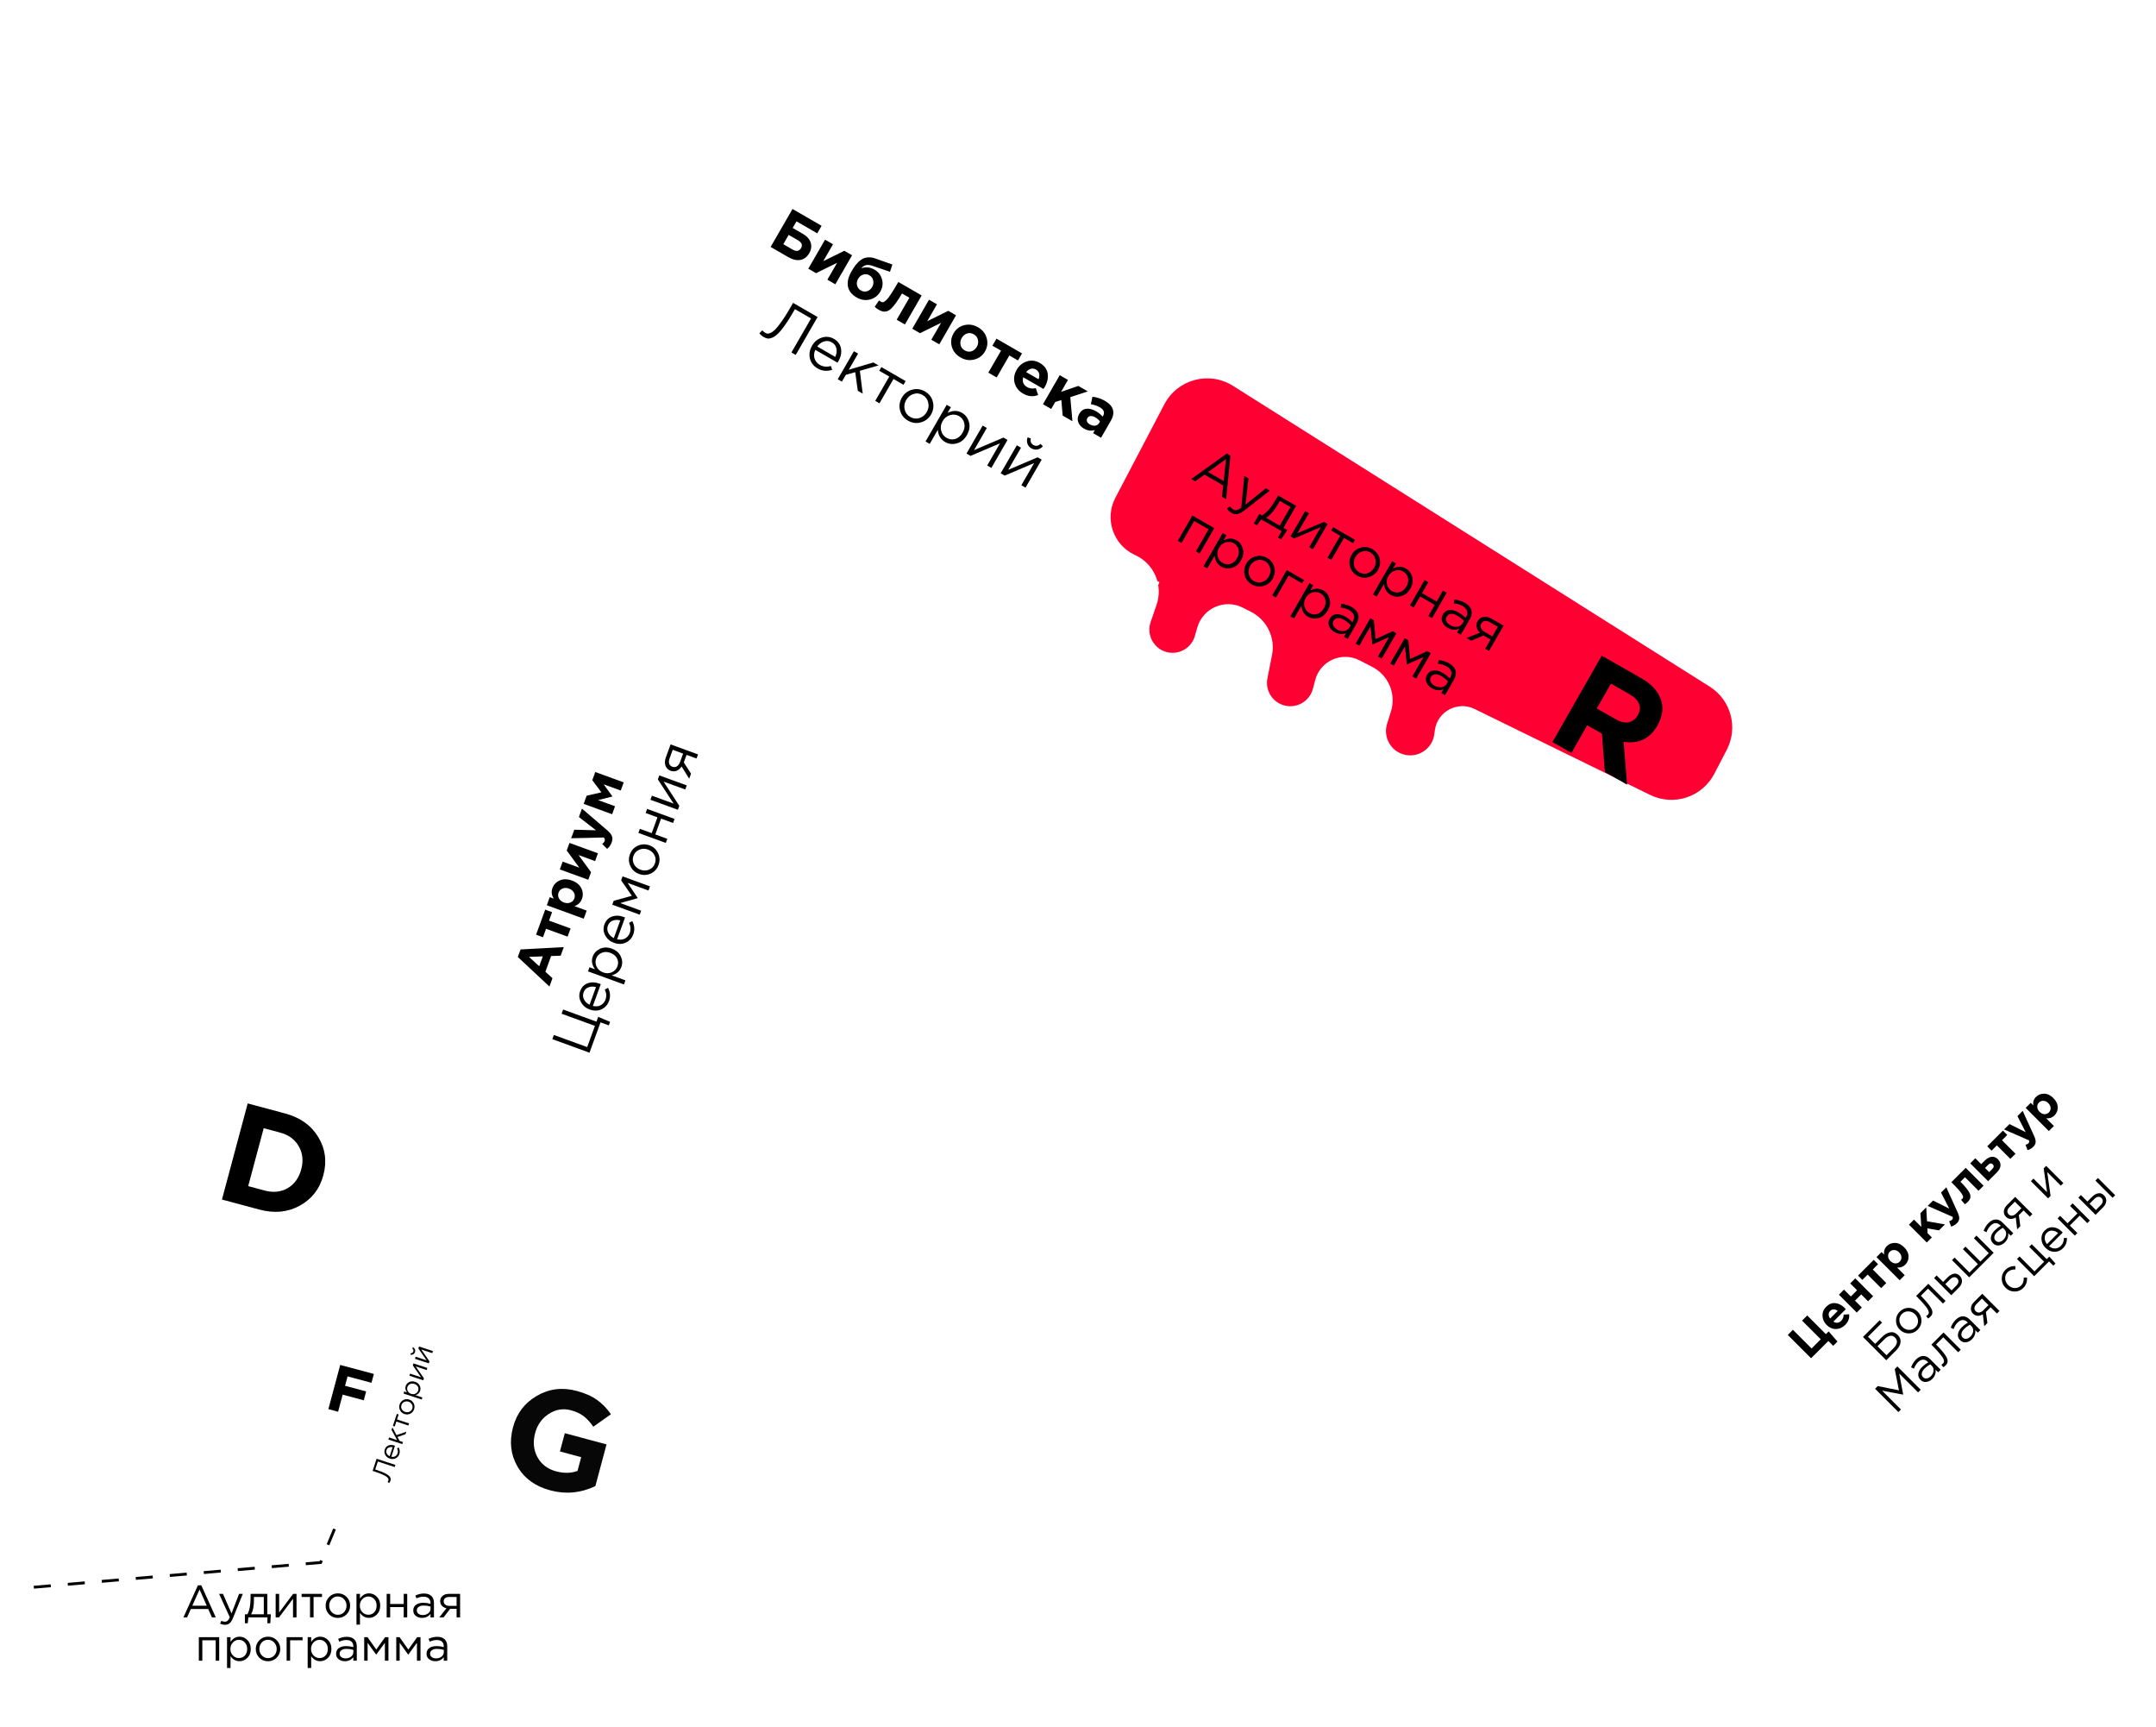 <svg width="1145" height="917" viewBox="0 0 1145 917" fill="none" xmlns="http://www.w3.org/2000/svg">
<g filter="url(#filter0_f_2004_443)">
<path d="M404.936 76.452C412.293 63.743 428.797 59.79 441.113 67.787L595.989 168.345C606.975 175.478 610.824 189.74 604.92 201.432L568.457 273.629C562.623 285.179 549.101 290.578 536.916 286.222L456.119 257.334L410.602 233.752C409.379 233.119 408.21 232.388 407.104 231.567L391.737 220.151C389.786 218.702 388.052 216.984 386.585 215.047L377.328 202.827C375.481 200.388 374.085 197.639 373.205 194.709L367.058 174.22C366.34 171.828 365.975 169.344 365.975 166.846L365.975 154.2C365.975 150.724 366.681 147.285 368.05 144.091L374.535 128.963L404.936 76.452Z" fill="white"/>
</g>
<g filter="url(#filter1_f_2004_443)">
<rect x="226.707" y="558.335" width="250.669" height="102.526" rx="25.658" transform="rotate(-70 226.707 558.335)" fill="white"/>
</g>
<g filter="url(#filter2_f_2004_443)">
<path d="M24.339 867.751C21.308 862.976 19.939 857.334 20.445 851.701L23.273 820.241C23.848 813.84 28.317 808.46 34.503 806.72C39.49 805.318 43.445 801.515 45.042 796.587L114.246 583.044C118.693 569.32 133.578 561.959 147.184 566.756L185.166 580.145C194.447 583.417 199.596 593.329 196.937 602.803L196.511 604.321C194.233 612.435 198.295 620.985 206.024 624.346L210.917 626.473C215.483 628.458 218 633.402 216.92 638.262C215.513 644.597 208.709 648.108 202.731 645.586L191.048 640.657C183.926 637.653 175.773 641.501 173.567 648.909C171.464 655.969 163.914 659.865 156.942 657.488L156.616 657.377C149.895 655.085 142.558 658.475 139.947 665.079L104.748 754.086C99.407 767.593 106.332 782.836 120.019 787.699L174.383 807.012C178.792 808.579 183.71 807.278 186.768 803.737L188.819 801.363C191.005 798.831 194.631 798.106 197.622 799.602C200.1 800.84 201.664 803.372 201.664 806.142V809.123C201.664 814.49 205.189 819.219 210.332 820.753L216.231 822.513C226.383 825.541 237.164 820.291 241.041 810.431L271.669 732.537C276.589 720.024 290.336 713.431 303.174 717.428L317.823 721.989C330.775 726.021 338.35 739.437 335.113 752.61L304.596 876.796C301.778 888.267 291.492 896.331 279.68 896.331H56.587C47.806 896.331 39.634 891.84 34.927 884.426L24.339 867.751Z" fill="white"/>
</g>
<g filter="url(#filter3_f_2004_443)">
<path d="M199.751 782.479C196.099 781.246 194.164 777.26 195.455 773.628C196.694 770.142 194.964 766.299 191.532 764.916L179.573 760.093C169.795 756.151 164.647 745.393 167.712 735.306L169.929 728.006C173.335 716.796 184.876 710.171 196.274 712.885L206.671 715.36C209.81 716.108 213.074 714.749 214.756 711.995C216.571 709.024 220.201 707.705 223.5 708.819L225.655 709.546C231.045 711.366 233.939 717.21 232.12 722.6L213.602 777.454C211.978 782.263 206.763 784.846 201.954 783.222L199.751 782.479Z" fill="white"/>
</g>
<g filter="url(#filter4_f_2004_443)">
<path d="M618.374 214.63C625.327 201.363 642.119 196.848 654.788 204.839L907.982 364.546C919.27 371.667 923.215 386.253 917.053 398.092L910.413 410.853C903.985 423.204 888.881 428.175 876.374 422.055L783.135 376.427C774.098 372.004 763.381 377.722 762.022 387.691L761.721 389.896C760.639 397.832 752.658 402.87 745.028 400.435C738.279 398.281 734.533 391.084 736.639 384.32L738.704 377.692C741.576 368.47 737.405 358.517 728.814 354.099L721.967 350.578C712.602 345.761 701.184 350.84 698.489 361.02L697.242 365.731C695.271 373.176 687.059 377.04 680.066 373.813C674.872 371.416 671.993 365.776 673.099 360.163L675.543 347.753C677.37 338.477 672.811 329.118 664.382 324.838L660.043 322.635C650.453 317.767 638.803 322.849 635.848 333.19L634.568 337.67C632.736 344.083 626.133 347.873 619.671 346.22C612.705 344.438 608.74 337.093 611.072 330.291L614.238 321.056C617.766 310.766 612.986 299.469 603.143 294.837L602.516 294.542C591.134 289.186 586.51 275.424 592.35 264.282L618.374 214.63Z" fill="#FF0033"/>
</g>
<g filter="url(#filter5_f_2004_443)">
<path d="M970.72 579.466C973.395 567.625 984.002 559.279 996.141 559.465L1098.96 561.041C1112.97 561.255 1124.22 572.678 1124.22 586.696L1124.22 685.616C1124.22 697.181 1116.48 707.317 1105.33 710.366L941.478 755.145C940.838 755.319 940.239 755.617 939.713 756.02C935.479 759.266 929.725 754.681 931.943 749.83L932.292 749.065C932.445 748.731 932.562 748.382 932.643 748.024L970.72 579.466Z" fill="white"/>
</g>
<path d="M228.514 515.051L193.336 500.98L200.372 483C215.225 479.613 239.771 466.271 219.133 440.005L228.514 419.68L259.784 434.533" stroke="white" stroke-width="1.509"/>
<path d="M43.447 909.222H309.894L347.152 726.164L389.256 603.047L405.454 608.176L468.899 426.995L873.01 570.911L961.018 568.205L924.308 763.695L1134.33 710.777V468.31L875.715 476.411L761.253 438.598L773.135 381.911L895.149 439.145L931.859 378.126L424.356 49.792L404.906 75.719L281.283 1.736L189.491 274.978L298.012 318.718L282.893 358.141L167.353 318.186L99.873 504.481L216.492 543.904L210.004 561.184L246.183 579.011L229.438 624.909L197.59 612.492L204.61 581.717L117.149 550.925L36.161 797.724L19.964 799.882L15.102 867.922L43.447 909.222Z" stroke="white" stroke-width="1.509" stroke-miterlimit="10"/>
<path d="M597.492 348.544L635.016 364.179M664.721 371.214L699.118 388.412M728.042 398.575L766.347 414.21" stroke="white" stroke-width="1.509" stroke-dasharray="9.06 9.06"/>
<path d="M559.123 300.703C536.421 294.307 503.604 283.704 465.674 266.424C409.765 240.95 381.575 227.627 369.818 198.837C366.378 190.408 355.528 159.195 381.153 110.28L315.55 76.939L254.402 255.556L586.046 378.674L614.798 309.413L569.848 287.145L563.093 300.703H559.123Z" stroke="white" stroke-width="1.509" stroke-miterlimit="10"/>
<g filter="url(#filter6_d_2004_443)">
<path d="M139.789 437.281L175.427 391.751L185.778 394.525L193.876 451.774L182.14 448.629L180.542 435.935L158.965 430.154L151.234 440.348L139.789 437.281ZM165.631 421.314L179.189 424.947L176.843 406.584L165.631 421.314Z" fill="white"/>
</g>
<g filter="url(#filter7_d_2004_443)">
<path d="M203.854 265.711L215.335 233.912L222.876 236.635L226.379 253.099L239.593 242.671L247.134 245.394L235.652 277.193L228.702 274.683L236.198 253.923L222.344 264.274L222.163 264.209L218.16 247.564L210.713 268.188L203.854 265.711Z" fill="white"/>
</g>
<g filter="url(#filter8_d_2004_443)">
<path d="M393.331 481.218L411.257 431.528L422.189 435.471L407.848 475.224L432.623 484.161L429.037 494.099L393.331 481.218Z" fill="white"/>
</g>
<g filter="url(#filter9_d_2004_443)">
<path d="M675.933 487.672C667.575 485.432 661.088 480.777 656.472 473.707L665.234 467.539C669.132 473.011 673.657 476.437 678.808 477.817C681.092 478.429 683.008 478.473 684.554 477.95C686.1 477.427 687.082 476.388 687.499 474.833C687.889 473.375 687.522 472.027 686.395 470.787C685.282 469.499 682.803 467.767 678.959 465.592C676.239 464.081 674.071 462.745 672.455 461.583C670.852 460.372 669.381 458.963 668.041 457.353C666.75 455.758 665.95 453.981 665.641 452.023C665.394 450.03 665.603 447.794 666.267 445.315C667.504 440.699 670.152 437.424 674.212 435.491C678.32 433.571 682.998 433.314 688.247 434.72C695.487 436.66 701.225 440.515 705.461 446.286L697.364 453.179C693.451 448.537 689.478 445.675 685.445 444.595C683.355 444.035 681.61 444.036 680.209 444.598C678.87 445.125 678.018 446.068 677.654 447.429C677.211 449.081 677.584 450.509 678.772 451.713C679.959 452.917 682.657 454.707 686.864 457.084C692.013 460.027 695.594 462.991 697.606 465.978C699.618 468.966 700.051 472.597 698.905 476.874C697.577 481.83 694.81 485.256 690.605 487.15C686.461 489.008 681.57 489.182 675.933 487.672Z" fill="white"/>
</g>
<g filter="url(#filter10_d_2004_443)">
<path d="M259.642 663.37L274.682 607.243L287.03 610.551L280.456 635.087L309.802 616.653L324.716 620.649L295.483 638.34L310.719 677.056L295.885 673.081L284.888 644.525L276.588 649.52L271.991 666.679L259.642 663.37Z" fill="white"/>
</g>
<g filter="url(#filter11_d_2004_443)">
<path d="M292.219 785.241C284.298 783.118 278.499 778.908 274.821 772.61C271.193 766.325 270.407 759.344 272.465 751.666C274.431 744.328 278.649 738.791 285.118 735.056C291.601 731.272 298.657 730.402 306.287 732.447C310.709 733.631 314.295 735.217 317.044 737.204C319.806 739.142 322.277 741.679 324.457 744.816L315.102 751.449C313.445 749.078 311.731 747.213 309.96 745.853C308.189 744.493 305.919 743.442 303.149 742.7C299.067 741.606 295.169 742.254 291.456 744.645C287.804 747 285.385 750.388 284.2 754.81C282.95 759.475 283.349 763.723 285.396 767.553C287.491 771.395 290.798 773.922 295.318 775.133C299.497 776.253 303.293 776.177 306.707 774.904L308.661 767.615L297.362 764.587L299.96 754.892L322.119 760.83L316.182 782.989C308.37 786.678 300.383 787.428 292.219 785.241Z" fill="#070707"/>
</g>
<g filter="url(#filter12_d_2004_443)">
<path d="M117.87 630.836L131.542 579.811L151.441 585.143C159.411 587.279 165.272 591.453 169.024 597.667C172.788 603.832 173.688 610.584 171.722 617.921C169.768 625.211 165.59 630.602 159.185 634.094C152.829 637.599 145.69 638.291 137.769 636.168L117.87 630.836ZM131.81 623.712L140.484 626.036C145.101 627.273 149.196 626.86 152.77 624.797C156.356 622.685 158.762 619.345 159.986 614.777C161.197 610.257 160.753 606.18 158.654 602.545C156.604 598.922 153.295 596.499 148.727 595.275L140.052 592.951L131.81 623.712Z" fill="black"/>
</g>
<g filter="url(#filter13_d_2004_443)">
<path d="M174.389 742.118L180.678 718.646L198.55 723.435L197.293 728.129L184.584 724.724L183.246 729.72L194.445 732.721L193.187 737.416L181.988 734.415L179.553 743.502L174.389 742.118Z" fill="black"/>
</g>
<g filter="url(#filter14_d_2004_443)">
<path d="M824.461 387.943L850.641 342.061L871.616 354.029C877.427 357.346 880.999 361.44 882.331 366.313C883.457 370.431 882.749 374.718 880.205 379.175C876.191 386.21 870.209 389.081 862.258 387.788L864.116 410.57L852.318 403.838L850.733 383.471L842.933 379.02L834.555 393.702L824.461 387.943ZM848.019 370.106L858.244 375.941C860.691 377.337 862.929 377.832 864.956 377.425C867.009 376.974 868.609 375.744 869.756 373.734C870.978 371.593 871.201 369.577 870.426 367.687C869.676 365.753 868.056 364.075 865.565 362.654L855.537 356.932L848.019 370.106Z" fill="black"/>
</g>
<g filter="url(#filter15_d_2004_443)">
<path d="M1013.81 540.002V497.893H997.732V487.177H1041.5V497.893H1025.43V540.002H1013.81Z" fill="white"/>
</g>
<path d="M646.93 323.05L673.243 336.279L657.858 398.112L628.168 388.932L646.93 323.05Z" stroke="white" stroke-width="1.509" stroke-miterlimit="10"/>
<path d="M710.285 351.854L736.598 364.74L721.214 424.962L691.523 416.017L710.285 351.854Z" stroke="white" stroke-width="1.509" stroke-miterlimit="10"/>
<path d="M208.656 808.248L248.337 686.741L279.388 694.842L235.657 821.212L208.656 808.248Z" stroke="white" stroke-width="1.509" stroke-miterlimit="10"/>
<path d="M180.314 805.278L194.088 770.452L156.284 756.144L173.841 701.051L211.083 712.389L224.857 677.297L211.63 673.513L218.916 656.233L181.127 645.161L172.763 668.118L147.653 661.096L102.297 776.113L180.314 805.278Z" stroke="white" stroke-width="1.509" stroke-miterlimit="10"/>
<g filter="url(#filter16_d_2004_443)">
<path d="M423.005 111.486L420.979 114.994L426.299 118.066C428.542 119.361 429.951 120.928 430.524 122.767C431.129 124.599 430.877 126.473 429.77 128.39C428.597 130.422 427.028 131.612 425.064 131.96C423.099 132.309 420.938 131.802 418.58 130.441L409.263 125.062L420.884 104.932L436.326 113.848L434.018 117.845L423.005 111.486ZM423.714 121.481L418.854 118.675L415.999 123.621L420.887 126.444C422.938 127.628 424.457 127.367 425.442 125.661C426.36 124.07 425.784 122.676 423.714 121.481ZM452.522 129.487L443.623 144.9L439.396 142.459L444.576 133.487L433.386 138.989L429.274 136.615L438.173 121.202L442.4 123.643L437.204 132.643L448.41 127.112L452.522 129.487ZM457.181 148.165C458.274 148.795 459.381 148.936 460.503 148.587C461.636 148.219 462.528 147.469 463.181 146.338C463.823 145.226 464.007 144.067 463.732 142.86C463.477 141.665 462.812 140.757 461.739 140.137C460.646 139.506 459.528 139.385 458.384 139.772C457.251 140.141 456.358 140.89 455.705 142.021C455.063 143.133 454.875 144.277 455.142 145.454C455.428 146.641 456.107 147.545 457.181 148.165ZM454.948 151.898C452.341 150.393 450.801 148.456 450.329 146.087C449.867 143.699 450.494 141.019 452.21 138.048C452.818 136.994 453.393 136.086 453.935 135.325C454.488 134.545 455.154 133.767 455.935 132.99C456.734 132.225 457.543 131.644 458.36 131.247C459.196 130.861 460.167 130.641 461.271 130.588C462.394 130.547 463.572 130.741 464.806 131.172L473.939 134.413L472.637 138.262L463.219 135.049C460.604 134.178 458.661 134.666 457.389 136.514C458.119 136.092 459.127 135.894 460.415 135.922C461.714 135.931 463.072 136.345 464.491 137.164C466.485 138.315 467.791 140.015 468.41 142.263C469.028 144.512 468.734 146.681 467.528 148.771C466.277 150.937 464.448 152.335 462.04 152.964C459.632 153.593 457.268 153.238 454.948 151.898ZM477.081 143.666L489.475 150.821L480.576 166.235L476.205 163.711L482.946 152.036L479.035 149.778C477.862 151.81 476.795 153.482 475.833 154.793C474.872 156.104 474.003 157.123 473.225 157.849C472.448 158.576 471.681 159.041 470.925 159.244C470.169 159.446 469.463 159.473 468.808 159.325C468.152 159.176 467.412 158.864 466.588 158.388C465.802 157.934 465.113 157.422 464.523 156.851L466.853 153.48C467.164 153.737 467.455 153.943 467.723 154.098C468.183 154.363 468.608 154.468 468.998 154.412C469.399 154.337 469.936 153.983 470.609 153.349C471.312 152.706 472.177 151.608 473.202 150.053C474.239 148.479 475.532 146.35 477.081 143.666ZM507.731 161.361L498.832 176.775L494.605 174.334L499.785 165.362L488.595 170.864L484.483 168.49L493.382 153.077L497.609 155.517L492.413 164.518L503.619 158.987L507.731 161.361ZM517.397 184.847C514.909 185.482 512.477 185.112 510.1 183.74C507.723 182.368 506.181 180.455 505.476 178.003C504.8 175.543 505.115 173.181 506.421 170.919C507.716 168.676 509.608 167.238 512.095 166.603C514.602 165.98 517.044 166.355 519.421 167.727C521.799 169.1 523.325 171.016 524 173.477C524.706 175.929 524.406 178.286 523.1 180.548C521.805 182.791 519.904 184.224 517.397 184.847ZM512.332 180.006C513.54 180.704 514.741 180.86 515.934 180.475C517.138 180.072 518.089 179.266 518.786 178.058C519.462 176.889 519.654 175.67 519.363 174.403C519.102 173.128 518.378 172.148 517.189 171.461C515.981 170.764 514.775 170.617 513.571 171.021C512.377 171.406 511.432 172.202 510.735 173.409C510.06 174.579 509.852 175.801 510.113 177.076C510.404 178.343 511.144 179.32 512.332 180.006ZM542.779 181.597L540.621 185.335L536.049 182.695L529.308 194.37L524.88 191.813L531.621 180.138L527.048 177.499L529.207 173.76L542.779 181.597ZM543.371 202.949C541.032 201.599 539.531 199.748 538.869 197.398C538.218 195.028 538.579 192.655 539.951 190.278C541.246 188.035 543.061 186.552 545.395 185.829C547.729 185.106 549.999 185.381 552.203 186.654C554.638 188.06 556.033 189.939 556.388 192.291C556.742 194.642 556.239 196.997 554.878 199.355C554.745 199.585 554.504 199.958 554.156 200.472L543.43 194.28C543.076 195.379 543.076 196.376 543.429 197.27C543.782 198.164 544.457 198.898 545.454 199.474C546.815 200.26 548.365 200.452 550.105 200.051L551.329 203.709C548.669 204.73 546.016 204.476 543.371 202.949ZM544.95 191.515L551.535 195.317C551.976 194.242 552.081 193.242 551.849 192.316C551.636 191.4 551.079 190.683 550.178 190.162C549.296 189.653 548.387 189.524 547.449 189.776C546.542 190.019 545.709 190.598 544.95 191.515ZM553.901 208.569L562.8 193.156L567.171 195.679L563.519 202.005L572.692 198.867L577.724 201.772L568.407 204.828L569.545 217.6L564.369 214.612L563.643 206.372L560.414 207.383L558.272 211.092L553.901 208.569ZM575.686 221.529C574.171 220.655 573.149 219.503 572.62 218.073C572.11 216.653 572.287 215.196 573.15 213.701C574.091 212.071 575.356 211.166 576.943 210.983C578.55 210.812 580.303 211.274 582.201 212.37C583.485 213.111 584.619 214.047 585.602 215.177L585.752 214.919C586.837 213.04 586.277 211.464 584.072 210.191C582.749 209.427 581.17 208.886 579.335 208.568L580.168 204.601C582.522 204.862 584.754 205.601 586.863 206.818C589.182 208.157 590.585 209.734 591.072 211.549C591.541 213.302 591.151 215.262 589.9 217.429L584.737 226.372L580.51 223.931L581.473 222.263C579.551 222.892 577.622 222.647 575.686 221.529ZM578.752 219.274C579.768 219.86 580.736 220.087 581.656 219.954C582.588 219.801 583.28 219.332 583.734 218.546L584.182 217.77C583.579 216.91 582.76 216.182 581.725 215.584C580.767 215.031 579.908 214.791 579.15 214.864C578.422 214.93 577.853 215.317 577.444 216.026C577.112 216.602 577.067 217.189 577.308 217.789C577.561 218.369 578.042 218.864 578.752 219.274ZM405.632 172.924C404.731 172.404 403.952 171.737 403.297 170.924L404.82 169.35C405.131 169.785 405.67 170.224 406.437 170.667C406.82 170.888 407.198 171.03 407.571 171.092C407.956 171.135 408.519 171 409.262 170.687C410.016 170.356 410.809 169.779 411.642 168.956C412.486 168.114 413.551 166.799 414.839 165.012C416.157 163.217 417.568 161.016 419.073 158.408L421.182 154.756L434.208 162.277L422.587 182.406L420.315 181.095L430.741 163.036L422.172 158.089L420.91 160.274C419.338 162.996 417.862 165.288 416.481 167.149C415.119 169.021 413.924 170.427 412.895 171.367C411.897 172.298 410.927 172.939 409.983 173.289C409.059 173.65 408.268 173.781 407.609 173.682C406.981 173.575 406.322 173.322 405.632 172.924ZM434.193 189.567C432.103 188.361 430.754 186.623 430.147 184.356C429.569 182.08 429.939 179.801 431.256 177.52C432.507 175.353 434.244 173.915 436.469 173.206C438.704 172.477 440.838 172.7 442.87 173.873C444.998 175.101 446.253 176.823 446.636 179.038C447.019 181.253 446.557 183.491 445.251 185.753C445.085 186.041 444.926 186.294 444.774 186.513L432.984 179.706C432.263 181.309 432.132 182.843 432.589 184.309C433.077 185.766 434.001 186.888 435.362 187.674C437.145 188.703 439.112 188.905 441.262 188.281L441.928 190.314C439.186 191.211 436.608 190.962 434.193 189.567ZM434.014 177.923L443.589 183.452C444.285 181.936 444.492 180.471 444.21 179.056C443.959 177.632 443.133 176.517 441.734 175.709C440.468 174.978 439.114 174.823 437.671 175.242C436.227 175.661 435.008 176.555 434.014 177.923ZM444.911 195.295L453.494 180.428L455.708 181.707L450.761 190.276L463.846 186.405L466.578 187.982L456.648 190.837L458.167 202.949L455.55 201.438L454.194 191.568L449.2 192.979L447.125 196.573L444.911 195.295ZM464.821 206.79L472.275 193.879L466.955 190.807L468.084 188.852L480.967 196.29L479.838 198.245L474.518 195.174L467.064 208.085L464.821 206.79ZM489.053 218.212C486.683 218.863 484.396 218.552 482.191 217.279C479.987 216.006 478.583 214.186 477.982 211.82C477.399 209.464 477.728 207.213 478.967 205.066C480.196 202.938 481.985 201.543 484.336 200.88C486.717 200.21 489.009 200.511 491.214 201.784C493.418 203.057 494.822 204.877 495.423 207.243C496.025 209.61 495.706 211.867 494.467 214.014C493.238 216.142 491.433 217.541 489.053 218.212ZM483.394 215.328C484.985 216.247 486.61 216.443 488.268 215.918C489.945 215.404 491.254 214.332 492.195 212.703C493.125 211.092 493.379 209.412 492.959 207.661C492.557 205.921 491.58 204.603 490.027 203.706C488.436 202.788 486.806 202.601 485.137 203.145C483.479 203.67 482.18 204.748 481.239 206.377C480.309 207.987 480.045 209.663 480.446 211.402C480.859 213.123 481.841 214.432 483.394 215.328ZM491.538 228.35L502.778 208.882L504.992 210.161L503.265 213.151C506.033 211.81 508.568 211.803 510.868 213.131C512.766 214.227 514.015 215.894 514.614 218.132C515.225 220.35 514.849 222.638 513.488 224.996C512.149 227.316 510.36 228.775 508.123 229.375C505.885 229.975 503.817 229.727 501.919 228.631C499.581 227.281 498.291 225.13 498.052 222.18L493.752 229.628L491.538 228.35ZM502.662 226.414C504.158 227.278 505.703 227.479 507.297 227.02C508.903 226.541 510.215 225.42 511.233 223.656C512.218 221.95 512.507 220.276 512.1 218.635C511.703 216.975 510.777 215.724 509.32 214.883C507.882 214.053 506.311 213.874 504.607 214.347C502.902 214.82 501.568 215.891 500.605 217.558C499.643 219.226 499.382 220.916 499.825 222.629C500.279 224.322 501.225 225.584 502.662 226.414ZM513.29 234.774L521.873 219.907L524.087 221.185L517.297 232.947L532.915 226.282L535.072 227.527L526.489 242.394L524.275 241.116L531.065 229.355L515.418 236.002L513.29 234.774ZM531.431 245.247L540.014 230.381L542.228 231.659L535.438 243.42L551.056 236.756L553.213 238.001L544.63 252.868L542.415 251.589L549.206 239.828L533.559 246.476L531.431 245.247ZM551.009 232.588C549.904 232.819 548.825 232.63 547.77 232.021C546.716 231.413 546.003 230.567 545.632 229.483C545.279 228.411 545.316 227.307 545.741 226.172L547.448 226.736C547.056 228.299 547.513 229.457 548.816 230.21C550.12 230.962 551.351 230.778 552.509 229.658L553.85 230.854C553.08 231.79 552.133 232.368 551.009 232.588Z" fill="black"/>
</g>
<g filter="url(#filter17_d_2004_443)">
<path d="M632.675 248.299L651.538 234.768L653.46 235.878L651.173 258.979L648.965 257.704L649.61 251.668L639.711 245.953L634.779 249.514L632.675 248.299ZM641.581 244.573L649.869 249.358L651.093 237.698L641.581 244.573ZM654.055 266.29C653.085 265.73 652.263 264.954 651.587 263.964L653.178 262.769C653.629 263.468 654.235 264.038 654.997 264.478C655.604 264.828 656.225 264.932 656.86 264.791C657.486 264.668 658.268 264.253 659.206 263.548L660.826 246.643L663.034 247.918L661.454 261.935L672.231 253.228L674.362 254.458L660.714 265.076C659.352 266.115 658.16 266.72 657.137 266.891C656.105 267.08 655.077 266.88 654.055 266.29ZM665.862 271.929L668.817 266.81L670.272 267.65C672.737 266.141 675.13 263.377 677.45 259.358L678.8 257.02L688.361 262.54L681.626 274.205L683.652 275.375L680.386 280.314L678.723 279.354L680.658 276.002L669.798 269.732L667.499 272.874L665.862 271.929ZM672.403 268.88L679.625 273.05L685.34 263.152L679.702 259.897L678.622 261.767C676.672 265.145 674.599 267.516 672.403 268.88ZM685.376 278.726L693.131 265.294L695.131 266.449L688.996 277.075L703.107 271.054L705.056 272.179L697.301 285.611L695.3 284.456L701.435 273.83L687.298 279.836L685.376 278.726ZM705.013 290.064L711.748 278.398L706.942 275.623L707.962 273.857L719.601 280.577L718.581 282.343L713.775 279.568L707.04 291.234L705.013 290.064ZM726.907 300.383C724.766 300.971 722.699 300.69 720.708 299.54C718.716 298.39 717.448 296.746 716.904 294.608C716.378 292.48 716.675 290.446 717.795 288.506C718.905 286.583 720.522 285.323 722.645 284.724C724.796 284.119 726.868 284.391 728.86 285.541C730.851 286.691 732.119 288.335 732.663 290.473C733.207 292.612 732.918 294.651 731.798 296.591C730.688 298.513 729.058 299.777 726.907 300.383ZM721.795 297.778C723.232 298.608 724.7 298.785 726.198 298.311C727.713 297.846 728.896 296.878 729.746 295.406C730.586 293.951 730.816 292.432 730.436 290.85C730.073 289.278 729.191 288.088 727.788 287.278C726.35 286.448 724.877 286.278 723.369 286.77C721.871 287.245 720.697 288.218 719.847 289.691C719.007 291.146 718.769 292.659 719.131 294.231C719.504 295.785 720.392 296.968 721.795 297.778ZM729.152 309.543L739.307 291.954L741.308 293.109L739.748 295.811C742.249 294.599 744.539 294.593 746.617 295.793C748.332 296.783 749.46 298.289 750.002 300.311C750.553 302.315 750.214 304.382 748.984 306.513C747.774 308.609 746.158 309.927 744.137 310.469C742.115 311.011 740.247 310.787 738.532 309.797C736.419 308.577 735.254 306.634 735.038 303.969L731.153 310.698L729.152 309.543ZM739.203 307.794C740.554 308.574 741.95 308.756 743.391 308.341C744.841 307.908 746.027 306.895 746.947 305.302C747.837 303.76 748.098 302.248 747.73 300.766C747.372 299.266 746.535 298.136 745.218 297.376C743.919 296.626 742.5 296.464 740.96 296.892C739.42 297.319 738.215 298.286 737.345 299.793C736.475 301.3 736.24 302.827 736.64 304.374C737.05 305.904 737.904 307.044 739.203 307.794ZM748.805 315.347L756.56 301.915L758.561 303.07L755.216 308.864L762.958 313.334L766.303 307.54L768.303 308.695L760.548 322.127L758.548 320.972L761.938 315.1L754.196 310.63L750.806 316.502L748.805 315.347ZM768.854 327.303C767.485 326.513 766.523 325.461 765.965 324.146C765.408 322.831 765.514 321.507 766.284 320.173C767.094 318.77 768.239 317.988 769.718 317.826C771.198 317.663 772.812 318.087 774.561 319.097C775.947 319.897 777.205 320.878 778.336 322.039L778.576 321.623C779.256 320.445 779.43 319.345 779.097 318.321C778.764 317.298 777.966 316.421 776.701 315.691C775.385 314.931 773.84 314.466 772.067 314.297L772.415 312.315C774.517 312.513 776.365 313.072 777.959 313.992C779.864 315.092 781.026 316.421 781.443 317.978C781.838 319.454 781.546 321.04 780.566 322.737L775.826 330.947L773.851 329.807L775.006 327.807C772.931 328.641 770.88 328.473 768.854 327.303ZM770.173 325.917C771.421 326.637 772.672 326.909 773.928 326.734C775.184 326.558 776.117 325.942 776.727 324.886L777.447 323.639C776.351 322.498 775.153 321.552 773.854 320.802C772.624 320.092 771.518 319.788 770.535 319.891C769.562 319.976 768.831 320.442 768.341 321.291C767.871 322.105 767.816 322.94 768.177 323.795C768.555 324.66 769.221 325.367 770.173 325.917ZM778.868 332.704L785.973 329.878C785.057 329.025 784.466 328.049 784.2 326.949C783.952 325.859 784.128 324.794 784.728 323.755C785.448 322.508 786.478 321.763 787.819 321.521C789.169 321.261 790.633 321.587 792.209 322.497L798.522 326.142L790.767 339.574L788.767 338.419L791.587 333.534L787.872 331.389C787.596 331.507 786.649 331.907 785.031 332.59C783.413 333.272 782.181 333.785 781.336 334.129L778.868 332.704ZM788.405 329.446L792.562 331.846L795.502 326.753L791.293 324.323C790.306 323.753 789.396 323.529 788.565 323.649C787.76 323.762 787.133 324.208 786.683 324.988C786.223 325.784 786.153 326.586 786.472 327.394C786.808 328.212 787.452 328.896 788.405 329.446ZM625.482 281.097L633.237 267.665L644.877 274.385L637.122 287.817L635.121 286.662L641.856 274.996L634.218 270.586L627.483 282.252L625.482 281.097ZM639.193 294.555L649.348 276.966L651.349 278.121L649.789 280.823C652.29 279.612 654.58 279.606 656.658 280.806C658.373 281.796 659.501 283.302 660.043 285.323C660.594 287.328 660.255 289.395 659.025 291.526C657.815 293.621 656.199 294.94 654.178 295.482C652.156 296.023 650.288 295.799 648.573 294.809C646.46 293.589 645.295 291.647 645.079 288.981L641.194 295.71L639.193 294.555ZM649.244 292.807C650.595 293.587 651.991 293.769 653.432 293.354C654.883 292.921 656.068 291.908 656.988 290.315C657.878 288.773 658.139 287.261 657.771 285.778C657.413 284.278 656.576 283.148 655.259 282.388C653.96 281.638 652.541 281.477 651.001 281.904C649.461 282.332 648.256 283.299 647.386 284.806C646.516 286.312 646.281 287.839 646.681 289.387C647.091 290.917 647.945 292.057 649.244 292.807ZM670.997 305.054C668.856 305.642 666.79 305.361 664.798 304.211C662.806 303.061 661.538 301.417 660.994 299.279C660.468 297.15 660.765 295.116 661.885 293.176C662.995 291.254 664.612 289.993 666.735 289.395C668.886 288.789 670.958 289.062 672.95 290.212C674.942 291.362 676.209 293.006 676.753 295.144C677.297 297.282 677.008 299.322 675.888 301.261C674.778 303.184 673.148 304.448 670.997 305.054ZM665.885 302.449C667.322 303.279 668.79 303.456 670.288 302.982C671.803 302.517 672.986 301.549 673.836 300.076C674.676 298.622 674.906 297.103 674.526 295.521C674.163 293.949 673.281 292.758 671.878 291.948C670.44 291.118 668.967 290.949 667.459 291.441C665.961 291.916 664.787 292.889 663.937 294.361C663.097 295.816 662.859 297.33 663.221 298.902C663.594 300.456 664.482 301.639 665.885 302.449ZM675.642 310.057L683.397 296.625L692.517 301.89L691.497 303.656L684.378 299.546L677.643 311.212L675.642 310.057ZM685.269 321.157L695.424 303.568L697.424 304.723L695.864 307.425C698.365 306.213 700.655 306.207 702.733 307.407C704.448 308.397 705.576 309.903 706.118 311.925C706.67 313.929 706.331 315.997 705.101 318.127C703.891 320.223 702.275 321.542 700.253 322.083C698.231 322.625 696.363 322.401 694.648 321.411C692.535 320.191 691.371 318.248 691.154 315.583L687.269 322.312L685.269 321.157ZM695.32 319.408C696.671 320.188 698.066 320.371 699.507 319.955C700.958 319.523 702.143 318.51 703.063 316.916C703.953 315.375 704.214 313.862 703.846 312.38C703.488 310.88 702.651 309.75 701.335 308.99C700.036 308.24 698.616 308.079 697.076 308.506C695.536 308.933 694.331 309.9 693.461 311.407C692.591 312.914 692.356 314.441 692.756 315.988C693.166 317.518 694.021 318.658 695.32 319.408ZM708.758 329.557C707.389 328.767 706.426 327.714 705.869 326.4C705.312 325.085 705.418 323.761 706.188 322.427C706.998 321.024 708.143 320.241 709.622 320.079C711.101 319.917 712.716 320.341 714.465 321.351C715.851 322.151 717.109 323.132 718.24 324.293L718.48 323.877C719.16 322.699 719.334 321.599 719.001 320.575C718.668 319.552 717.869 318.675 716.605 317.945C715.289 317.185 713.744 316.72 711.971 316.551L712.318 314.569C714.421 314.767 716.269 315.326 717.863 316.246C719.768 317.346 720.929 318.675 721.347 320.232C721.742 321.707 721.449 323.294 720.469 324.991L715.729 333.201L713.755 332.061L714.91 330.061C712.835 330.895 710.784 330.727 708.758 329.557ZM710.077 328.171C711.324 328.891 712.576 329.163 713.832 328.988C715.088 328.812 716.021 328.196 716.631 327.14L717.351 325.893C716.255 324.752 715.057 323.806 713.758 323.056C712.528 322.346 711.422 322.042 710.439 322.144C709.466 322.229 708.735 322.696 708.245 323.545C707.775 324.359 707.72 325.194 708.081 326.049C708.459 326.914 709.125 327.621 710.077 328.171ZM719.967 335.648L727.722 322.216L729.619 323.311L730.553 333.272L739.647 329.101L741.57 330.211L733.815 343.643L731.788 342.473L737.698 332.236L728.806 336.178L727.826 326.536L721.916 336.773L719.967 335.648ZM738.285 346.224L746.04 332.792L747.937 333.887L748.871 343.848L757.966 339.677L759.888 340.787L752.133 354.219L750.107 353.049L756.017 342.812L747.124 346.754L746.144 337.112L740.234 347.349L738.285 346.224ZM760.44 359.396C759.072 358.606 758.109 357.553 757.552 356.239C756.994 354.924 757.101 353.6 757.871 352.266C758.681 350.863 759.825 350.08 761.305 349.918C762.784 349.756 764.398 350.18 766.147 351.19C767.533 351.99 768.791 352.971 769.922 354.132L770.162 353.716C770.842 352.538 771.016 351.438 770.683 350.414C770.35 349.39 769.552 348.514 768.287 347.784C766.971 347.024 765.426 346.559 763.653 346.39L764.001 344.408C766.104 344.606 767.952 345.165 769.545 346.085C771.45 347.185 772.612 348.514 773.029 350.071C773.424 351.546 773.132 353.133 772.152 354.83L767.412 363.04L765.437 361.9L766.592 359.899C764.517 360.734 762.466 360.566 760.44 359.396ZM761.76 358.01C763.007 358.73 764.258 359.002 765.514 358.827C766.77 358.651 767.703 358.035 768.313 356.979L769.033 355.731C767.937 354.59 766.739 353.645 765.44 352.895C764.211 352.185 763.104 351.881 762.121 351.983C761.149 352.068 760.417 352.535 759.927 353.384C759.457 354.198 759.403 355.032 759.763 355.887C760.142 356.752 760.807 357.46 761.76 358.01Z" fill="black"/>
</g>
<g filter="url(#filter18_d_2004_443)">
<path d="M97.409 852.679L105.112 835.654H106.899L114.603 852.679H112.55L110.57 848.211H101.369L99.365 852.679H97.409ZM102.118 846.497H109.821L105.981 837.876L102.118 846.497ZM119.554 856.615C118.652 856.615 117.767 856.406 116.898 855.987L117.525 854.514C118.121 854.82 118.773 854.973 119.481 854.973C120.045 854.973 120.52 854.796 120.906 854.442C121.293 854.103 121.671 853.5 122.041 852.63L116.366 840.194H118.419L122.959 850.602L126.968 840.194H128.948L123.707 853.089C123.176 854.361 122.589 855.263 121.945 855.794C121.301 856.341 120.504 856.615 119.554 856.615ZM130.054 855.794V851.037H131.407C132.517 848.992 133.073 846.102 133.073 842.367V840.194H141.96V851.037H143.843L143.553 855.794H142.008V852.679H131.914L131.576 855.794H130.054ZM133.387 851.037H140.1V841.836H134.86V843.575C134.86 846.714 134.369 849.201 133.387 851.037ZM146.393 852.679V840.194H148.252V850.071L155.666 840.194H157.477V852.679H155.618V842.802L148.18 852.679H146.393ZM164.646 852.679V841.836H160.178V840.194H170.997V841.836H166.529V852.679H164.646ZM184.061 851.061C182.806 852.333 181.252 852.968 179.401 852.968C177.549 852.968 176.004 852.333 174.764 851.061C173.541 849.789 172.929 848.251 172.929 846.448C172.929 844.661 173.549 843.132 174.788 841.86C176.044 840.572 177.598 839.928 179.449 839.928C181.3 839.928 182.846 840.564 184.085 841.836C185.325 843.108 185.945 844.645 185.945 846.448C185.945 848.235 185.317 849.773 184.061 851.061ZM179.449 851.302C180.785 851.302 181.88 850.835 182.733 849.902C183.602 848.968 184.037 847.817 184.037 846.448C184.037 845.096 183.586 843.945 182.685 842.995C181.799 842.045 180.705 841.57 179.401 841.57C178.064 841.57 176.97 842.045 176.116 842.995C175.263 843.929 174.837 845.08 174.837 846.448C174.837 847.801 175.279 848.952 176.165 849.902C177.05 850.835 178.145 851.302 179.449 851.302ZM189.313 856.542V840.194H191.173V842.705C192.428 840.854 194.022 839.928 195.954 839.928C197.548 839.928 198.94 840.524 200.132 841.715C201.323 842.89 201.919 844.468 201.919 846.448C201.919 848.396 201.323 849.966 200.132 851.157C198.94 852.349 197.548 852.944 195.954 852.944C193.99 852.944 192.396 852.059 191.173 850.288V856.542H189.313ZM195.616 851.278C196.872 851.278 197.918 850.843 198.755 849.974C199.593 849.089 200.011 847.905 200.011 846.424C200.011 844.991 199.584 843.832 198.731 842.947C197.878 842.045 196.84 841.594 195.616 841.594C194.409 841.594 193.354 842.053 192.453 842.971C191.551 843.889 191.1 845.048 191.1 846.448C191.1 847.849 191.551 849.008 192.453 849.926C193.354 850.827 194.409 851.278 195.616 851.278ZM205.349 852.679V840.194H207.209V845.579H214.405V840.194H216.265V852.679H214.405V847.221H207.209V852.679H205.349ZM224.138 852.944C222.866 852.944 221.771 852.598 220.853 851.906C219.936 851.214 219.477 850.248 219.477 849.008C219.477 847.704 219.96 846.698 220.926 845.99C221.892 845.281 223.188 844.927 224.814 844.927C226.102 844.927 227.374 845.104 228.629 845.458V845.072C228.629 843.977 228.307 843.14 227.663 842.56C227.019 841.981 226.11 841.691 224.935 841.691C223.711 841.691 222.447 841.989 221.143 842.585L220.588 841.063C222.133 840.355 223.647 840.001 225.128 840.001C226.899 840.001 228.243 840.46 229.161 841.377C230.03 842.247 230.465 843.47 230.465 845.048V852.679H228.629V850.819C227.518 852.236 226.021 852.944 224.138 852.944ZM224.5 851.447C225.659 851.447 226.641 851.133 227.446 850.505C228.251 849.877 228.653 849.073 228.653 848.09V846.931C227.43 846.577 226.214 846.4 225.007 846.4C223.864 846.4 222.97 846.634 222.326 847.1C221.683 847.551 221.361 848.171 221.361 848.96C221.361 849.716 221.658 850.32 222.254 850.771C222.866 851.222 223.614 851.447 224.5 851.447ZM233.292 852.679L237.108 847.849C236.126 847.624 235.321 847.181 234.693 846.521C234.081 845.861 233.775 845.048 233.775 844.082C233.775 842.923 234.194 841.989 235.031 841.281C235.868 840.556 237.019 840.194 238.484 840.194H244.352V852.679H242.493V848.139H239.04C238.895 848.332 238.396 848.992 237.543 850.119C236.689 851.246 236.037 852.099 235.587 852.679H233.292ZM238.629 846.569H242.493V841.836H238.581C237.663 841.836 236.939 842.045 236.408 842.464C235.892 842.866 235.635 843.43 235.635 844.154C235.635 844.895 235.909 845.482 236.456 845.917C237.019 846.352 237.744 846.569 238.629 846.569ZM105.595 875.679V863.194H116.413V875.679H114.554V864.836H107.454V875.679H105.595ZM120.57 879.542V863.194H122.429V865.705C123.685 863.854 125.279 862.928 127.211 862.928C128.805 862.928 130.197 863.524 131.388 864.715C132.58 865.89 133.175 867.468 133.175 869.448C133.175 871.396 132.58 872.966 131.388 874.157C130.197 875.349 128.805 875.944 127.211 875.944C125.247 875.944 123.653 875.059 122.429 873.288V879.542H120.57ZM126.873 874.278C128.128 874.278 129.175 873.843 130.012 872.974C130.849 872.089 131.268 870.905 131.268 869.424C131.268 867.991 130.841 866.832 129.988 865.947C129.135 865.045 128.096 864.594 126.873 864.594C125.665 864.594 124.611 865.053 123.709 865.971C122.808 866.889 122.357 868.048 122.357 869.448C122.357 870.849 122.808 872.008 123.709 872.926C124.611 873.827 125.665 874.278 126.873 874.278ZM146.966 874.061C145.71 875.333 144.157 875.968 142.305 875.968C140.454 875.968 138.908 875.333 137.669 874.061C136.445 872.789 135.833 871.251 135.833 869.448C135.833 867.661 136.453 866.132 137.693 864.86C138.948 863.572 140.502 862.928 142.353 862.928C144.205 862.928 145.75 863.564 146.99 864.836C148.23 866.108 148.849 867.645 148.849 869.448C148.849 871.235 148.222 872.773 146.966 874.061ZM142.353 874.302C143.69 874.302 144.784 873.835 145.638 872.902C146.507 871.968 146.942 870.817 146.942 869.448C146.942 868.096 146.491 866.945 145.589 865.995C144.704 865.045 143.609 864.57 142.305 864.57C140.969 864.57 139.874 865.045 139.021 865.995C138.168 866.929 137.741 868.08 137.741 869.448C137.741 870.801 138.184 871.952 139.069 872.902C139.955 873.835 141.049 874.302 142.353 874.302ZM152.218 875.679V863.194H160.694V864.836H154.077V875.679H152.218ZM163.396 879.542V863.194H165.255V865.705C166.511 863.854 168.105 862.928 170.037 862.928C171.631 862.928 173.023 863.524 174.215 864.715C175.406 865.89 176.002 867.468 176.002 869.448C176.002 871.396 175.406 872.966 174.215 874.157C173.023 875.349 171.631 875.944 170.037 875.944C168.073 875.944 166.479 875.059 165.255 873.288V879.542H163.396ZM169.699 874.278C170.954 874.278 172.001 873.843 172.838 872.974C173.675 872.089 174.094 870.905 174.094 869.424C174.094 867.991 173.667 866.832 172.814 865.947C171.961 865.045 170.922 864.594 169.699 864.594C168.491 864.594 167.437 865.053 166.535 865.971C165.634 866.889 165.183 868.048 165.183 869.448C165.183 870.849 165.634 872.008 166.535 872.926C167.437 873.827 168.491 874.278 169.699 874.278ZM183.151 875.944C181.879 875.944 180.784 875.598 179.867 874.906C178.949 874.214 178.49 873.248 178.49 872.008C178.49 870.704 178.973 869.698 179.939 868.99C180.905 868.281 182.201 867.927 183.827 867.927C185.115 867.927 186.387 868.104 187.643 868.458V868.072C187.643 866.977 187.321 866.14 186.677 865.56C186.033 864.981 185.123 864.691 183.948 864.691C182.724 864.691 181.461 864.989 180.157 865.585L179.601 864.063C181.147 863.355 182.66 863.001 184.141 863.001C185.912 863.001 187.256 863.46 188.174 864.377C189.043 865.247 189.478 866.47 189.478 868.048V875.679H187.643V873.819C186.532 875.236 185.035 875.944 183.151 875.944ZM183.513 874.447C184.672 874.447 185.654 874.133 186.459 873.505C187.264 872.877 187.667 872.073 187.667 871.09V869.931C186.443 869.577 185.228 869.4 184.02 869.4C182.877 869.4 181.984 869.634 181.34 870.1C180.696 870.551 180.374 871.171 180.374 871.96C180.374 872.716 180.672 873.32 181.267 873.771C181.879 874.222 182.628 874.447 183.513 874.447ZM193.417 875.679V863.194H195.179L199.84 869.762L204.501 863.194H206.288V875.679H204.404V866.164L199.792 872.491L195.228 866.164V875.679H193.417ZM210.443 875.679V863.194H212.206L216.867 869.762L221.527 863.194H223.314V875.679H221.431V866.164L216.819 872.491L212.254 866.164V875.679H210.443ZM231.189 875.944C229.917 875.944 228.822 875.598 227.905 874.906C226.987 874.214 226.528 873.248 226.528 872.008C226.528 870.704 227.011 869.698 227.977 868.99C228.943 868.281 230.239 867.927 231.865 867.927C233.153 867.927 234.425 868.104 235.68 868.458V868.072C235.68 866.977 235.358 866.14 234.715 865.56C234.071 864.981 233.161 864.691 231.986 864.691C230.762 864.691 229.498 864.989 228.194 865.585L227.639 864.063C229.184 863.355 230.698 863.001 232.179 863.001C233.95 863.001 235.294 863.46 236.212 864.377C237.081 865.247 237.516 866.47 237.516 868.048V875.679H235.68V873.819C234.57 875.236 233.072 875.944 231.189 875.944ZM231.551 874.447C232.71 874.447 233.692 874.133 234.497 873.505C235.302 872.877 235.705 872.073 235.705 871.09V869.931C234.481 869.577 233.266 869.4 232.058 869.4C230.915 869.4 230.022 869.634 229.378 870.1C228.734 870.551 228.412 871.171 228.412 871.96C228.412 872.716 228.71 873.32 229.305 873.771C229.917 874.222 230.666 874.447 231.551 874.447Z" fill="black"/>
</g>
<g filter="url(#filter19_d_2004_443)">
<path d="M291.795 517.744L274.999 502.053L276.456 498.05L299.409 496.826L297.757 501.365L292.674 501.558L289.637 509.903L293.406 513.318L291.795 517.744ZM286.367 506.957L288.276 501.713L280.922 502.006L286.367 506.957ZM289.542 476.92L293.207 478.254L291.575 482.736L303.021 486.902L301.441 491.243L289.995 487.078L288.364 491.56L284.699 490.226L289.542 476.92ZM310.014 481.723L290.393 474.581L291.953 470.296L294.124 471.086C292.926 469.289 292.68 467.422 293.384 465.486C294.068 463.607 295.362 462.247 297.264 461.407C299.166 460.567 301.329 460.588 303.753 461.47C306.159 462.346 307.82 463.717 308.737 465.583C309.642 467.423 309.749 469.293 309.059 471.191C308.374 473.07 307.052 474.366 305.09 475.078L311.574 477.438L310.014 481.723ZM302.912 473.168C303.942 472.734 304.646 472 305.022 470.967C305.398 469.933 305.331 468.919 304.82 467.924C304.291 466.923 303.396 466.193 302.137 465.735C300.916 465.29 299.79 465.285 298.759 465.718C297.71 466.145 296.997 466.875 296.621 467.909C296.245 468.943 296.321 469.96 296.851 470.962C297.368 471.938 298.256 472.655 299.516 473.113C300.737 473.558 301.869 473.576 302.912 473.168ZM302.437 441.491L317.547 446.991L316.039 451.135L307.244 447.933L313.895 457.027L312.427 461.058L297.317 455.558L298.825 451.414L307.649 454.626L300.97 445.522L302.437 441.491ZM324.849 441.227C324.356 442.581 323.547 443.723 322.421 444.653L319.843 442.087C320.477 441.573 320.897 441.034 321.102 440.47C321.348 439.794 321.201 439.176 320.659 438.617L303.338 439.017L304.99 434.478L316.531 434.784L307.442 427.74L309.063 423.286L322.426 434.727C323.774 435.877 324.625 436.932 324.978 437.89C325.35 438.856 325.307 439.968 324.849 441.227ZM325.093 426.26L309.983 420.76L311.563 416.419L319.393 414.64L314.559 408.187L316.139 403.846L331.249 409.345L329.669 413.687L320.592 410.383L325.265 416.841L317.639 418.758L326.632 422.031L325.093 426.26ZM323.322 538.369L318.925 536.768L313.066 552.865L293.332 545.683L294.143 543.456L311.847 549.899L315.951 538.623L298.247 532.18L299.058 529.952L316.762 536.396L317.695 533.831L324 536.508L323.322 538.369ZM323.435 525.428C322.69 527.476 321.356 528.949 319.433 529.845C317.499 530.716 315.413 530.745 313.177 529.931C311.053 529.158 309.501 527.837 308.521 525.969C307.522 524.095 307.385 522.161 308.11 520.169C308.869 518.083 310.204 516.696 312.115 516.008C314.025 515.32 316.089 515.379 318.307 516.186C318.589 516.289 318.839 516.391 319.058 516.492L314.851 528.05C316.39 528.44 317.776 528.316 319.008 527.679C320.229 527.017 321.081 526.018 321.567 524.684C322.203 522.936 322.075 521.155 321.182 519.34L322.886 518.428C324.114 520.726 324.297 523.06 323.435 525.428ZM313.103 527.414L316.52 518.026C315.062 517.645 313.726 517.69 312.511 518.163C311.284 518.611 310.421 519.52 309.922 520.892C309.47 522.133 309.544 523.362 310.144 524.581C310.743 525.799 311.729 526.743 313.103 527.414ZM331.361 516.634L312.276 509.688L313.066 507.517L315.998 508.584C314.37 506.332 313.967 504.078 314.787 501.822C315.465 499.962 316.752 498.589 318.649 497.705C320.527 496.813 322.622 496.788 324.933 497.63C327.207 498.457 328.787 499.82 329.671 501.717C330.556 503.614 330.659 505.492 329.982 507.353C329.148 509.646 327.437 511.13 324.85 511.806L332.151 514.464L331.361 516.634ZM327.893 507.04C328.427 505.574 328.364 504.167 327.705 502.821C327.027 501.467 325.824 500.476 324.094 499.847C322.422 499.238 320.887 499.243 319.491 499.863C318.076 500.476 317.109 501.497 316.589 502.925C316.076 504.335 316.163 505.761 316.852 507.203C317.54 508.645 318.701 509.664 320.336 510.259C321.972 510.854 323.516 510.821 324.971 510.158C326.406 509.489 327.38 508.449 327.893 507.04ZM336.321 490.024C335.576 492.073 334.242 493.545 332.319 494.442C330.385 495.313 328.299 495.341 326.063 494.527C323.939 493.754 322.387 492.434 321.407 490.566C320.408 488.691 320.271 486.757 320.996 484.765C321.755 482.679 323.09 481.292 325 480.604C326.911 479.916 328.975 479.976 331.193 480.783C331.475 480.885 331.725 480.987 331.944 481.088L327.737 492.646C329.276 493.036 330.662 492.913 331.894 492.276C333.114 491.613 333.967 490.615 334.453 489.28C335.089 487.532 334.961 485.751 334.068 483.936L335.772 483.024C337 485.323 337.183 487.656 336.321 490.024ZM325.989 492.01L329.406 482.622C327.948 482.241 326.612 482.287 325.397 482.76C324.17 483.207 323.307 484.117 322.808 485.489C322.356 486.729 322.43 487.958 323.029 489.177C323.629 490.395 324.615 491.34 325.989 492.01ZM339.736 479.589L325.162 474.284L325.911 472.226L335.559 469.576L329.871 461.345L330.631 459.258L345.205 464.563L344.405 466.762L333.298 462.719L338.724 470.792L329.399 473.432L340.506 477.475L339.736 479.589ZM349.484 446.931C350.435 448.937 350.517 451.021 349.731 453.182C348.944 455.344 347.545 456.878 345.534 457.784C343.529 458.672 341.474 458.733 339.369 457.967C337.283 457.208 335.761 455.834 334.803 453.847C333.833 451.834 333.741 449.746 334.528 447.585C335.315 445.424 336.714 443.89 338.725 442.983C340.737 442.076 342.795 442.006 344.9 442.772C346.986 443.532 348.514 444.918 349.484 446.931ZM347.806 452.418C348.374 450.858 348.294 449.382 347.566 447.989C346.846 446.577 345.687 445.581 344.089 444.999C342.51 444.425 340.975 444.462 339.483 445.111C337.998 445.741 336.979 446.817 336.425 448.339C335.857 449.899 335.946 451.379 336.692 452.779C337.42 454.171 338.582 455.159 340.18 455.74C341.759 456.315 343.29 456.287 344.775 455.657C346.242 455.02 347.252 453.94 347.806 452.418ZM353.604 441.487L339.03 436.183L339.82 434.012L346.106 436.3L349.164 427.899L342.877 425.611L343.667 423.44L358.242 428.745L357.452 430.916L351.081 428.597L348.023 436.998L354.394 439.317L353.604 441.487ZM360.007 423.896L345.432 418.591L346.222 416.42L357.752 420.617L349.372 407.766L350.142 405.651L364.717 410.956L363.927 413.127L352.397 408.93L360.766 421.809L360.007 423.896ZM366.008 407.408L361.991 400.902C361.311 401.952 360.452 402.704 359.414 403.156C358.384 403.59 357.305 403.602 356.177 403.191C354.824 402.699 353.912 401.813 353.441 400.535C352.951 399.25 353.017 397.752 353.639 396.042L356.133 389.192L370.707 394.497L369.917 396.667L364.617 394.738L363.15 398.77C363.314 399.021 363.873 399.884 364.826 401.359C365.779 402.834 366.498 403.957 366.983 404.73L366.008 407.408ZM361.143 398.582L362.785 394.071L357.26 392.06L355.597 396.627C355.208 397.698 355.144 398.633 355.407 399.431C355.658 400.204 356.206 400.744 357.052 401.051C357.916 401.366 358.719 401.296 359.459 400.842C360.206 400.369 360.767 399.616 361.143 398.582Z" fill="black"/>
</g>
<g filter="url(#filter20_d_2004_443)">
<path d="M207.35 780.111C207.203 780.557 206.98 780.963 206.681 781.327L205.844 780.799C206.008 780.621 206.152 780.343 206.277 779.963C206.34 779.773 206.368 779.592 206.361 779.422C206.345 779.248 206.233 779.011 206.026 778.711C205.81 778.408 205.482 778.111 205.042 777.818C204.591 777.522 203.912 777.172 203.003 776.767C202.088 776.35 200.984 775.928 199.693 775.503L197.883 774.906L200.01 768.453L209.982 771.739L209.612 772.865L200.665 769.916L199.266 774.162L200.348 774.518C201.697 774.963 202.847 775.405 203.797 775.844C204.75 776.274 205.482 776.673 205.992 777.042C206.496 777.397 206.869 777.768 207.111 778.153C207.356 778.528 207.486 778.866 207.503 779.166C207.514 779.454 207.463 779.769 207.35 780.111ZM212.081 765.947C211.74 766.982 211.095 767.739 210.148 768.216C209.195 768.681 208.153 768.727 207.023 768.355C205.95 768.001 205.154 767.365 204.635 766.447C204.107 765.525 204.009 764.561 204.341 763.554C204.688 762.5 205.334 761.786 206.278 761.413C207.223 761.04 208.255 761.038 209.376 761.407C209.518 761.454 209.645 761.501 209.756 761.548L207.831 767.389C208.606 767.56 209.297 767.477 209.903 767.14C210.502 766.79 210.913 766.278 211.136 765.604C211.427 764.721 211.335 763.832 210.861 762.939L211.699 762.457C212.348 763.587 212.475 764.75 212.081 765.947ZM206.948 767.098L208.511 762.354C207.777 762.186 207.11 762.229 206.51 762.484C205.903 762.727 205.486 763.194 205.257 763.888C205.051 764.515 205.107 765.128 205.425 765.728C205.743 766.327 206.251 766.784 206.948 767.098ZM213.627 760.679L206.262 758.252L206.623 757.155L210.869 758.554L207.952 753.123L208.398 751.77L210.575 755.899L215.791 754.112L215.364 755.408L211.124 756.917L212.208 758.995L213.989 759.582L213.627 760.679ZM216.878 750.815L210.481 748.707L209.613 751.343L208.644 751.024L210.747 744.641L211.716 744.961L210.847 747.596L217.244 749.704L216.878 750.815ZM219.698 739.047C220.204 740.035 220.277 741.075 219.917 742.167C219.557 743.259 218.882 744.047 217.89 744.532C216.902 745.006 215.876 745.068 214.812 744.718C213.758 744.37 212.976 743.707 212.467 742.729C211.952 741.737 211.874 740.696 212.234 739.603C212.593 738.511 213.269 737.723 214.26 737.239C215.252 736.755 216.279 736.688 217.343 737.039C218.397 737.386 219.182 738.055 219.698 739.047ZM218.944 741.815C219.203 741.026 219.141 740.29 218.756 739.605C218.374 738.91 217.779 738.43 216.972 738.164C216.174 737.901 215.408 737.943 214.672 738.291C213.939 738.628 213.446 739.182 213.193 739.951C212.933 740.739 213 741.478 213.395 742.166C213.78 742.851 214.376 743.326 215.183 743.592C215.981 743.855 216.746 743.818 217.479 743.48C218.202 743.139 218.69 742.584 218.944 741.815ZM223.953 737.014L214.308 733.836L214.67 732.739L216.151 733.227C215.303 732.126 215.067 731.006 215.442 729.866C215.752 728.926 216.374 728.22 217.309 727.749C218.234 727.275 219.28 727.23 220.449 727.615C221.598 727.994 222.408 728.65 222.879 729.585C223.35 730.519 223.431 731.457 223.121 732.397C222.739 733.555 221.907 734.324 220.625 734.701L224.314 735.917L223.953 737.014ZM222.072 732.272C222.317 731.531 222.264 730.83 221.913 730.167C221.554 729.501 220.937 729.024 220.063 728.736C219.218 728.457 218.451 728.484 217.763 728.815C217.065 729.143 216.598 729.668 216.36 730.39C216.125 731.102 216.191 731.813 216.557 732.524C216.923 733.234 217.519 733.725 218.345 733.997C219.172 734.27 219.943 734.229 220.66 733.876C221.367 733.519 221.838 732.985 222.072 732.272ZM224.791 726.802L217.426 724.375L217.787 723.278L223.614 725.198L219.228 718.905L219.581 717.836L226.946 720.263L226.584 721.36L220.758 719.44L225.138 725.748L224.791 726.802ZM227.753 717.815L220.387 715.388L220.749 714.291L226.576 716.211L222.19 709.917L222.542 708.849L229.908 711.276L229.546 712.373L223.719 710.453L228.1 716.761L227.753 717.815ZM220.351 710.322C220.555 710.789 220.571 711.284 220.399 711.806C220.227 712.329 219.918 712.722 219.473 712.986C219.031 713.24 218.54 713.326 217.999 713.242L218.091 712.436C218.818 712.465 219.289 712.156 219.501 711.511C219.714 710.865 219.52 710.337 218.917 709.928L219.323 709.225C219.808 709.479 220.15 709.845 220.351 710.322Z" fill="black"/>
</g>
<g filter="url(#filter21_d_2004_443)">
<path d="M973.576 708.496L970.995 705.915L961.82 715.09L949.446 702.716L952.168 699.993L962.085 709.91L966.964 705.031L957.047 695.114L959.769 692.392L969.687 702.309L971.154 700.842L975.838 706.234L973.576 708.496ZM979.947 697.388C978.509 698.826 976.871 699.556 975.032 699.58C973.182 699.592 971.526 698.867 970.065 697.405C968.686 696.027 967.961 694.418 967.89 692.579C967.82 690.741 968.462 689.144 969.817 687.789C971.314 686.292 972.952 685.644 974.732 685.844C976.511 686.045 978.126 686.87 979.575 688.319C979.717 688.461 979.941 688.708 980.247 689.062L973.653 695.655C974.384 696.127 975.109 696.321 975.828 696.239C976.547 696.156 977.212 695.809 977.825 695.196C978.662 694.359 979.104 693.269 979.151 691.925L982.05 691.749C982.274 693.882 981.573 695.761 979.947 697.388ZM971.939 694.011L975.987 689.963C975.291 689.433 974.584 689.162 973.865 689.15C973.158 689.126 972.528 689.392 971.974 689.946C971.432 690.488 971.161 691.124 971.161 691.855C971.161 692.562 971.42 693.281 971.939 694.011ZM985.29 672.669L994.765 682.145L992.078 684.832L988.454 681.208L985.149 684.513L988.773 688.137L986.086 690.824L976.61 681.349L979.297 678.662L982.939 682.304L986.245 678.998L982.603 675.356L985.29 672.669ZM995.1 662.859L997.399 665.157L994.588 667.968L1001.76 675.145L999.043 677.868L991.865 670.69L989.055 673.501L986.757 671.203L995.1 662.859ZM1008.87 673.696L996.567 661.393L999.254 658.706L1000.62 660.067C1000.34 658.287 1000.82 656.791 1002.03 655.577C1003.21 654.398 1004.66 653.827 1006.4 653.862C1008.13 653.897 1009.75 654.675 1011.27 656.196C1012.78 657.704 1013.56 659.324 1013.59 661.057C1013.63 662.766 1013.05 664.215 1011.86 665.406C1010.68 666.584 1009.22 667.097 1007.49 666.944L1011.56 671.009L1008.87 673.696ZM1006.52 664.734C1007.45 664.769 1008.24 664.463 1008.89 663.815C1009.54 663.166 1009.84 662.377 1009.81 661.446C1009.76 660.503 1009.34 659.637 1008.55 658.847C1007.79 658.081 1006.94 657.68 1006.01 657.645C1005.06 657.598 1004.27 657.898 1003.62 658.547C1002.97 659.195 1002.67 659.99 1002.72 660.933C1002.77 661.852 1003.18 662.707 1003.97 663.496C1004.74 664.262 1005.59 664.675 1006.52 664.734ZM1023.27 653.639L1013.8 644.164L1016.48 641.477L1020.37 645.366L1019.88 638.083L1022.97 634.989L1023.38 642.361L1032.89 644.023L1029.71 647.204L1023.57 646.126L1023.68 648.672L1025.96 650.952L1023.27 653.639ZM1039.22 643.451C1038.37 644.3 1037.36 644.877 1036.18 645.183L1035.14 642.337C1035.8 642.172 1036.31 641.913 1036.66 641.56C1037.08 641.135 1037.19 640.617 1036.98 640.004L1023.75 634.206L1026.6 631.359L1035.21 635.655L1030.83 627.135L1033.62 624.341L1039.68 637.688C1040.29 639.032 1040.57 640.128 1040.49 640.976C1040.44 641.836 1040.01 642.661 1039.22 643.451ZM1036.33 621.626L1043.95 614.007L1053.43 623.482L1050.74 626.169L1043.56 618.992L1041.16 621.396C1042.41 622.645 1043.42 623.747 1044.18 624.702C1044.95 625.657 1045.52 626.487 1045.9 627.194C1046.27 627.902 1046.46 628.55 1046.46 629.139C1046.46 629.728 1046.35 630.247 1046.11 630.695C1045.87 631.142 1045.5 631.62 1045 632.127C1044.51 632.61 1044.01 633.01 1043.48 633.329L1041.48 630.977C1041.73 630.801 1041.93 630.63 1042.1 630.465C1042.38 630.182 1042.54 629.893 1042.57 629.599C1042.6 629.292 1042.44 628.833 1042.11 628.22C1041.78 627.583 1041.15 626.741 1040.22 625.692C1039.28 624.631 1037.98 623.276 1036.33 621.626ZM1055.83 621.08L1046.35 611.605L1049.04 608.918L1052.17 612.047L1054.11 610.103C1055.26 608.959 1056.44 608.311 1057.65 608.158C1058.88 607.993 1060 608.423 1061.03 609.449C1062.03 610.45 1062.49 611.564 1062.42 612.79C1062.35 613.992 1061.75 615.164 1060.6 616.308L1055.83 621.08ZM1055.88 612.401L1054.2 614.08L1056.4 616.272L1058.09 614.575C1058.98 613.691 1059.04 612.872 1058.29 612.118C1057.96 611.788 1057.58 611.646 1057.16 611.694C1056.74 611.729 1056.32 611.965 1055.88 612.401ZM1063.72 594.237L1066.02 596.535L1063.21 599.346L1070.39 606.523L1067.66 609.246L1060.49 602.069L1057.68 604.879L1055.38 602.581L1063.72 594.237ZM1079.81 602.865C1078.96 603.713 1077.95 604.291 1076.77 604.597L1075.72 601.751C1076.38 601.586 1076.89 601.327 1077.24 600.973C1077.67 600.549 1077.78 600.031 1077.56 599.418L1064.34 593.619L1067.19 590.773L1075.8 595.069L1071.41 586.548L1074.2 583.755L1080.27 597.102C1080.88 598.445 1081.15 599.541 1081.08 600.39C1081.02 601.25 1080.6 602.075 1079.81 602.865ZM1088.09 594.475L1075.79 582.171L1078.48 579.484L1079.84 580.845C1079.57 579.066 1080.04 577.569 1081.25 576.355C1082.43 575.177 1083.88 574.605 1085.62 574.641C1087.35 574.676 1088.98 575.454 1090.5 576.974C1092 578.482 1092.78 580.103 1092.81 581.835C1092.85 583.544 1092.27 584.994 1091.08 586.184C1089.9 587.363 1088.45 587.875 1086.71 587.722L1090.78 591.788L1088.09 594.475ZM1085.74 585.512C1086.67 585.548 1087.46 585.241 1088.11 584.593C1088.76 583.945 1089.06 583.155 1089.03 582.224C1088.98 581.281 1088.56 580.415 1087.77 579.626C1087.01 578.86 1086.16 578.459 1085.23 578.424C1084.29 578.376 1083.49 578.677 1082.84 579.325C1082.19 579.973 1081.89 580.769 1081.94 581.712C1081.99 582.631 1082.41 583.485 1083.2 584.275C1083.96 585.041 1084.81 585.453 1085.74 585.512ZM1001.75 716.169L989.379 703.794L998.253 694.92L999.526 696.193L992.049 703.671L995.849 707.471L999.509 703.812C1000.9 702.421 1002.34 701.596 1003.82 701.337C1005.3 701.066 1006.63 701.526 1007.82 702.716C1009.01 703.906 1009.51 705.232 1009.32 706.693C1009.14 708.143 1008.35 709.569 1006.95 710.971L1001.75 716.169ZM1001.88 713.499L1005.57 709.805C1007.75 707.624 1008.01 705.703 1006.35 704.042C1005.58 703.276 1004.72 702.999 1003.75 703.211C1002.77 703.411 1001.76 704.036 1000.71 705.085L997.087 708.709L1001.88 713.499ZM1020.44 695.114C1020.45 696.965 1019.78 698.567 1018.42 699.923C1017.07 701.278 1015.47 701.944 1013.63 701.92C1011.81 701.885 1010.23 701.207 1008.91 699.887C1007.61 698.579 1006.94 697.006 1006.92 695.167C1006.89 693.305 1007.56 691.697 1008.91 690.341C1010.27 688.986 1011.87 688.32 1013.7 688.344C1015.54 688.367 1017.12 689.039 1018.44 690.359C1019.75 691.667 1020.42 693.252 1020.44 695.114ZM1017.24 698.668C1018.22 697.689 1018.68 696.546 1018.62 695.238C1018.57 693.918 1018.05 692.757 1017.04 691.756C1016.05 690.766 1014.88 690.253 1013.53 690.218C1012.18 690.171 1011.03 690.624 1010.08 691.579C1009.1 692.557 1008.65 693.706 1008.72 695.026C1008.78 696.334 1009.31 697.489 1010.31 698.491C1011.3 699.481 1012.47 699.999 1013.81 700.046C1015.14 700.082 1016.28 699.622 1017.24 698.668ZM1025.17 693.038C1024.81 693.391 1024.4 693.709 1023.93 693.992L1022.92 692.666C1023.28 692.478 1023.54 692.301 1023.7 692.136C1023.96 691.877 1024.14 691.635 1024.25 691.411C1024.34 691.176 1024.35 690.828 1024.27 690.368C1024.18 689.885 1023.94 689.337 1023.54 688.724C1023.14 688.111 1022.51 687.304 1021.65 686.302C1020.8 685.289 1019.71 684.116 1018.38 682.785L1017.62 682.024L1024.09 675.554L1033.23 684.694L1031.87 686.055L1023.93 678.118L1020.11 681.936L1020.32 682.148C1021.71 683.539 1022.85 684.776 1023.72 685.86C1024.59 686.945 1025.22 687.846 1025.61 688.565C1026.01 689.272 1026.22 689.92 1026.25 690.51C1026.27 691.099 1026.19 691.57 1026 691.924C1025.83 692.277 1025.56 692.649 1025.17 693.038ZM1036.27 681.647L1027.14 672.508L1028.5 671.147L1031.93 674.576L1034.37 672.137C1035.43 671.076 1036.52 670.44 1037.65 670.228C1038.77 670.004 1039.79 670.351 1040.71 671.271C1041.62 672.178 1042.03 673.215 1041.95 674.382C1041.86 675.537 1041.28 676.639 1040.23 677.688L1036.27 681.647ZM1036.43 679.084L1038.91 676.609C1039.6 675.914 1039.99 675.23 1040.08 674.559C1040.17 673.875 1039.93 673.25 1039.37 672.685C1038.85 672.166 1038.25 671.972 1037.58 672.101C1036.91 672.207 1036.22 672.614 1035.51 673.321L1033.09 675.743L1036.43 679.084ZM1045.79 672.135L1036.65 662.996L1038.01 661.635L1045.95 669.572L1050.4 665.117L1042.46 657.18L1043.82 655.819L1051.76 663.756L1056.22 659.301L1048.28 651.364L1049.66 649.985L1058.8 659.124L1045.79 672.135ZM1064.76 653.552C1063.83 654.483 1062.77 655.031 1061.59 655.196C1060.42 655.361 1059.37 654.99 1058.47 654.083C1057.51 653.128 1057.13 652.038 1057.32 650.812C1057.51 649.587 1058.19 648.379 1059.38 647.188C1060.33 646.246 1061.39 645.444 1062.57 644.784L1062.28 644.501C1061.48 643.7 1060.63 643.323 1059.74 643.37C1058.84 643.417 1057.96 643.871 1057.1 644.731C1056.21 645.627 1055.5 646.77 1054.98 648.161L1053.46 647.454C1054.08 645.804 1054.92 644.437 1056.01 643.352C1057.3 642.056 1058.62 641.408 1059.97 641.408C1061.24 641.408 1062.45 641.985 1063.61 643.14L1069.2 648.726L1067.85 650.07L1066.49 648.709C1066.72 650.559 1066.14 652.174 1064.76 653.552ZM1063.93 652.191C1064.78 651.343 1065.27 650.394 1065.4 649.345C1065.52 648.296 1065.23 647.412 1064.51 646.693L1063.66 645.845C1062.51 646.481 1061.49 647.242 1060.6 648.125C1059.77 648.962 1059.28 649.787 1059.15 650.6C1059.01 651.402 1059.23 652.091 1059.81 652.669C1060.36 653.222 1061.02 653.446 1061.79 653.34C1062.57 653.222 1063.28 652.839 1063.93 652.191ZM1071.27 646.656L1070.52 640.328C1069.64 640.882 1068.73 641.147 1067.78 641.123C1066.85 641.088 1066.03 640.717 1065.33 640.01C1064.48 639.161 1064.1 638.171 1064.19 637.04C1064.28 635.897 1064.85 634.789 1065.93 633.716L1070.22 629.421L1079.36 638.56L1078 639.921L1074.68 636.598L1072.15 639.126C1072.19 639.373 1072.3 640.222 1072.5 641.671C1072.7 643.121 1072.85 644.223 1072.95 644.977L1071.27 646.656ZM1070.7 638.277L1073.53 635.449L1070.06 631.984L1067.2 634.848C1066.53 635.519 1066.15 636.203 1066.07 636.898C1065.99 637.57 1066.21 638.171 1066.74 638.701C1067.28 639.244 1067.91 639.473 1068.63 639.391C1069.36 639.297 1070.05 638.925 1070.7 638.277ZM1087.7 630.22L1078.56 621.08L1079.92 619.719L1087.15 626.949L1085.35 614.292L1086.68 612.966L1095.82 622.106L1094.46 623.467L1087.23 616.237L1089.01 628.912L1087.7 630.22ZM1008.19 743.67L995.819 731.296L997.233 729.881L1008.49 732.126L1006.25 720.866L1007.66 719.451L1020.04 731.826L1018.64 733.222L1008.62 723.199L1010.74 734.336L1010.67 734.407L999.549 732.303L1009.55 742.309L1008.19 743.67ZM1026.23 726.025C1025.3 726.956 1024.24 727.504 1023.06 727.669C1021.88 727.834 1020.84 727.462 1019.93 726.555C1018.98 725.6 1018.6 724.51 1018.79 723.285C1018.97 722.059 1019.66 720.851 1020.85 719.661C1021.8 718.718 1022.86 717.917 1024.04 717.257L1023.75 716.974C1022.95 716.172 1022.1 715.795 1021.21 715.842C1020.31 715.889 1019.43 716.343 1018.57 717.204C1017.68 718.099 1016.97 719.242 1016.45 720.633L1014.93 719.926C1015.54 718.276 1016.39 716.909 1017.48 715.825C1018.77 714.528 1020.09 713.88 1021.44 713.88C1022.71 713.88 1023.92 714.458 1025.08 715.613L1030.66 721.199L1029.32 722.542L1027.96 721.181C1028.18 723.031 1027.61 724.646 1026.23 726.025ZM1025.4 724.663C1026.25 723.815 1026.73 722.866 1026.86 721.817C1026.99 720.769 1026.7 719.885 1025.98 719.166L1025.13 718.317C1023.98 718.954 1022.96 719.714 1022.07 720.598C1021.24 721.434 1020.75 722.259 1020.62 723.072C1020.48 723.874 1020.7 724.563 1021.28 725.141C1021.83 725.695 1022.49 725.919 1023.26 725.813C1024.04 725.695 1024.75 725.312 1025.4 724.663ZM1033.25 718.899C1032.89 719.252 1032.48 719.571 1032.01 719.853L1031 718.528C1031.36 718.339 1031.62 718.162 1031.78 717.997C1032.04 717.738 1032.22 717.496 1032.33 717.272C1032.42 717.037 1032.43 716.689 1032.35 716.229C1032.26 715.746 1032.02 715.198 1031.62 714.585C1031.22 713.973 1030.59 713.165 1029.73 712.164C1028.88 711.15 1027.79 709.977 1026.46 708.646L1025.7 707.886L1032.17 701.416L1041.31 710.555L1039.95 711.916L1032.01 703.979L1028.19 707.797L1028.4 708.009C1029.79 709.4 1030.93 710.637 1031.8 711.722C1032.67 712.806 1033.3 713.707 1033.69 714.426C1034.09 715.133 1034.3 715.782 1034.33 716.371C1034.35 716.96 1034.27 717.432 1034.08 717.785C1033.91 718.139 1033.64 718.51 1033.25 718.899ZM1047.27 704.981C1046.34 705.912 1045.29 706.46 1044.11 706.625C1042.93 706.79 1041.89 706.418 1040.98 705.511C1040.02 704.556 1039.64 703.466 1039.83 702.241C1040.02 701.015 1040.71 699.807 1041.9 698.617C1042.84 697.674 1043.9 696.872 1045.08 696.213L1044.8 695.93C1044 695.128 1043.15 694.751 1042.25 694.798C1041.36 694.845 1040.48 695.299 1039.62 696.159C1038.72 697.055 1038.01 698.198 1037.5 699.589L1035.98 698.882C1036.59 697.232 1037.44 695.865 1038.52 694.781C1039.82 693.484 1041.14 692.836 1042.48 692.836C1043.75 692.836 1044.97 693.414 1046.12 694.568L1051.71 700.155L1050.37 701.498L1049 700.137C1049.23 701.987 1048.65 703.602 1047.27 704.981ZM1046.44 703.619C1047.29 702.771 1047.78 701.822 1047.91 700.773C1048.04 699.724 1047.74 698.841 1047.02 698.122L1046.18 697.273C1045.02 697.91 1044 698.67 1043.12 699.554C1042.28 700.39 1041.8 701.215 1041.67 702.028C1041.53 702.83 1041.74 703.519 1042.32 704.097C1042.88 704.651 1043.54 704.875 1044.3 704.769C1045.08 704.651 1045.79 704.268 1046.44 703.619ZM1053.78 698.085L1053.04 691.756C1052.15 692.31 1051.24 692.575 1050.3 692.551C1049.37 692.516 1048.55 692.145 1047.84 691.438C1046.99 690.589 1046.61 689.599 1046.71 688.468C1046.79 687.325 1047.37 686.217 1048.44 685.144L1052.74 680.849L1061.88 689.988L1060.51 691.349L1057.19 688.026L1054.66 690.554C1054.7 690.801 1054.82 691.65 1055.02 693.099C1055.22 694.549 1055.36 695.651 1055.46 696.405L1053.78 698.085ZM1053.21 689.705L1056.04 686.877L1052.58 683.412L1049.71 686.276C1049.04 686.948 1048.66 687.631 1048.58 688.326C1048.5 688.998 1048.72 689.599 1049.25 690.13C1049.8 690.672 1050.43 690.902 1051.14 690.819C1051.88 690.725 1052.56 690.354 1053.21 689.705ZM1074.55 677.741C1073.23 679.061 1071.65 679.709 1069.81 679.686C1067.97 679.639 1066.4 678.961 1065.09 677.653C1063.78 676.345 1063.11 674.777 1063.07 672.951C1063.04 671.1 1063.68 669.515 1065 668.195C1066.41 666.781 1068.18 666.103 1070.29 666.162L1070.34 667.948C1068.59 667.901 1067.21 668.39 1066.18 669.415C1065.27 670.334 1064.84 671.46 1064.89 672.792C1064.95 674.1 1065.48 675.255 1066.49 676.256C1067.48 677.246 1068.64 677.771 1069.97 677.83C1071.3 677.865 1072.44 677.405 1073.4 676.451C1074.38 675.473 1074.84 674.094 1074.78 672.314L1076.51 672.244C1076.63 674.483 1075.97 676.315 1074.55 677.741ZM1090.48 665.945L1088.2 663.665L1080.31 671.549L1071.18 662.41L1072.54 661.048L1080.47 668.986L1085.6 663.859L1077.66 655.922L1079.02 654.561L1086.96 662.498L1088.34 661.119L1091.61 664.814L1090.48 665.945ZM1095.62 656.666C1094.34 657.95 1092.81 658.592 1091.04 658.592C1089.28 658.569 1087.69 657.856 1086.29 656.453C1084.96 655.122 1084.25 653.578 1084.17 651.822C1084.07 650.054 1084.65 648.546 1085.9 647.296C1087.21 645.988 1088.7 645.411 1090.39 645.564C1092.07 645.717 1093.61 646.489 1095 647.88C1095.18 648.057 1095.33 648.222 1095.46 648.375L1088.22 655.623C1089.24 656.459 1090.33 656.854 1091.49 656.807C1092.64 656.736 1093.64 656.283 1094.47 655.446C1095.57 654.35 1096.1 652.959 1096.06 651.274L1097.67 651.186C1097.79 653.354 1097.11 655.181 1095.62 656.666ZM1087.12 654.527L1093.01 648.64C1092.04 647.839 1091.01 647.403 1089.93 647.332C1088.85 647.238 1087.87 647.621 1087.01 648.481C1086.24 649.259 1085.86 650.213 1085.88 651.345C1085.91 652.476 1086.32 653.537 1087.12 654.527ZM1101.88 649.987L1092.74 640.848L1094.1 639.487L1098.04 643.429L1103.31 638.161L1099.37 634.219L1100.73 632.857L1109.87 641.997L1108.51 643.358L1104.51 639.363L1099.24 644.631L1103.24 648.626L1101.88 649.987ZM1112.91 638.956L1103.77 629.816L1105.13 628.455L1108.56 631.885L1111 629.445C1112.06 628.385 1113.16 627.748 1114.29 627.536C1115.41 627.312 1116.43 627.66 1117.34 628.579C1118.25 629.486 1118.66 630.524 1118.58 631.69C1118.49 632.845 1117.92 633.947 1116.87 634.996L1112.91 638.956ZM1113.07 636.393L1115.54 633.918C1116.24 633.222 1116.63 632.539 1116.71 631.867C1116.8 631.183 1116.57 630.559 1116 629.993C1115.48 629.475 1114.89 629.28 1114.22 629.41C1113.54 629.516 1112.85 629.922 1112.15 630.63L1109.73 633.051L1113.07 636.393ZM1121.96 629.905L1112.82 620.765L1114.18 619.404L1123.32 628.544L1121.96 629.905Z" fill="black"/>
</g>
<path d="M878.922 479.652L877.88 565.427" stroke="white" stroke-width="1.509" stroke-dasharray="9.06 9.06"/>
<path d="M964.131 563.52L967.258 551.012L1123.6 553.357V524.433H1132.99M484.926 381.375L420.042 357.141L340.305 571.337L408.316 594.789M497.434 347.76L472.419 422.025M623.294 185.941L573.263 282.095M401.281 78.061L384.082 106.986M216.791 543.195L227.735 514.27M259.786 434.533L282.457 357.923M284.802 696.415L346.559 715.176M188.648 785.533L212.882 792.568M217.573 699.542L241.025 709.704M229.299 624.495L219.136 655.765" stroke="white" stroke-width="1.509" stroke-dasharray="9.06 9.06"/>
<path d="M17.953 842.702L170.286 829.579L179.985 806.188" stroke="black" stroke-width="1.509" stroke-dasharray="9.06 9.06"/>
<path d="M340.301 571.337L325.448 604.952L245.711 578.373" stroke="white" stroke-width="1.509" stroke-dasharray="9.06 9.06"/>
<defs>
<filter id="filter0_f_2004_443" x="345.752" y="43.42" width="282.152" height="264.528" filterUnits="userSpaceOnUse" color-interpolation-filters="sRGB">
<feFlood flood-opacity="0" result="BackgroundImageFix"/>
<feBlend mode="normal" in="SourceGraphic" in2="BackgroundImageFix" result="shape"/>
<feGaussianBlur stdDeviation="10.112" result="effect1_foregroundBlur_2004_443"/>
</filter>
<filter id="filter1_f_2004_443" x="213.705" y="309.78" width="208.082" height="296.624" filterUnits="userSpaceOnUse" color-interpolation-filters="sRGB">
<feFlood flood-opacity="0" result="BackgroundImageFix"/>
<feBlend mode="normal" in="SourceGraphic" in2="BackgroundImageFix" result="shape"/>
<feGaussianBlur stdDeviation="10.112" result="effect1_foregroundBlur_2004_443"/>
</filter>
<filter id="filter2_f_2004_443" x="0.119" y="545.064" width="355.965" height="371.492" filterUnits="userSpaceOnUse" color-interpolation-filters="sRGB">
<feFlood flood-opacity="0" result="BackgroundImageFix"/>
<feBlend mode="normal" in="SourceGraphic" in2="BackgroundImageFix" result="shape"/>
<feGaussianBlur stdDeviation="10.112" result="effect1_foregroundBlur_2004_443"/>
</filter>
<filter id="filter3_f_2004_443" x="146.604" y="688.202" width="106.285" height="115.73" filterUnits="userSpaceOnUse" color-interpolation-filters="sRGB">
<feFlood flood-opacity="0" result="BackgroundImageFix"/>
<feBlend mode="normal" in="SourceGraphic" in2="BackgroundImageFix" result="shape"/>
<feGaussianBlur stdDeviation="10.112" result="effect1_foregroundBlur_2004_443"/>
</filter>
<filter id="filter4_f_2004_443" x="569.596" y="180.653" width="370.582" height="264.242" filterUnits="userSpaceOnUse" color-interpolation-filters="sRGB">
<feFlood flood-opacity="0" result="BackgroundImageFix"/>
<feBlend mode="normal" in="SourceGraphic" in2="BackgroundImageFix" result="shape"/>
<feGaussianBlur stdDeviation="10.112" result="effect1_foregroundBlur_2004_443"/>
</filter>
<filter id="filter5_f_2004_443" x="911.225" y="539.237" width="233.222" height="238.096" filterUnits="userSpaceOnUse" color-interpolation-filters="sRGB">
<feFlood flood-opacity="0" result="BackgroundImageFix"/>
<feBlend mode="normal" in="SourceGraphic" in2="BackgroundImageFix" result="shape"/>
<feGaussianBlur stdDeviation="10.112" result="effect1_foregroundBlur_2004_443"/>
</filter>
<filter id="filter6_d_2004_443" x="133.752" y="385.892" width="79.93" height="77.956" filterUnits="userSpaceOnUse" color-interpolation-filters="sRGB">
<feFlood flood-opacity="0" result="BackgroundImageFix"/>
<feColorMatrix in="SourceAlpha" type="matrix" values="0 0 0 0 0 0 0 0 0 0 0 0 0 0 0 0 0 0 127 0" result="hardAlpha"/>
<feOffset dy="6.037"/>
<feGaussianBlur stdDeviation="3.019"/>
<feComposite in2="hardAlpha" operator="out"/>
<feColorMatrix type="matrix" values="0 0 0 0 1 0 0 0 0 1 0 0 0 0 1 0 0 0 0.25 0"/>
<feBlend mode="normal" in2="BackgroundImageFix" result="effect1_dropShadow_2004_443"/>
<feBlend mode="normal" in="SourceGraphic" in2="effect1_dropShadow_2004_443" result="shape"/>
</filter>
<filter id="filter7_d_2004_443" x="197.818" y="233.912" width="55.352" height="55.355" filterUnits="userSpaceOnUse" color-interpolation-filters="sRGB">
<feFlood flood-opacity="0" result="BackgroundImageFix"/>
<feColorMatrix in="SourceAlpha" type="matrix" values="0 0 0 0 0 0 0 0 0 0 0 0 0 0 0 0 0 0 127 0" result="hardAlpha"/>
<feOffset dy="6.037"/>
<feGaussianBlur stdDeviation="3.019"/>
<feComposite in2="hardAlpha" operator="out"/>
<feColorMatrix type="matrix" values="0 0 0 0 1 0 0 0 0 1 0 0 0 0 1 0 0 0 0.25 0"/>
<feBlend mode="normal" in2="BackgroundImageFix" result="effect1_dropShadow_2004_443"/>
<feBlend mode="normal" in="SourceGraphic" in2="effect1_dropShadow_2004_443" result="shape"/>
</filter>
<filter id="filter8_d_2004_443" x="387.295" y="431.527" width="65.707" height="74.647" filterUnits="userSpaceOnUse" color-interpolation-filters="sRGB">
<feFlood flood-opacity="0" result="BackgroundImageFix"/>
<feColorMatrix in="SourceAlpha" type="matrix" values="0 0 0 0 0 0 0 0 0 0 0 0 0 0 0 0 0 0 127 0" result="hardAlpha"/>
<feOffset dy="6.037"/>
<feGaussianBlur stdDeviation="3.019"/>
<feComposite in2="hardAlpha" operator="out"/>
<feColorMatrix type="matrix" values="0 0 0 0 1 0 0 0 0 1 0 0 0 0 1 0 0 0 0.25 0"/>
<feBlend mode="normal" in2="BackgroundImageFix" result="effect1_dropShadow_2004_443"/>
<feBlend mode="normal" in="SourceGraphic" in2="effect1_dropShadow_2004_443" result="shape"/>
</filter>
<filter id="filter9_d_2004_443" x="648.248" y="429.388" width="66.52" height="75.378" filterUnits="userSpaceOnUse" color-interpolation-filters="sRGB">
<feFlood flood-opacity="0" result="BackgroundImageFix"/>
<feColorMatrix in="SourceAlpha" type="matrix" values="0 0 0 0 0 0 0 0 0 0 0 0 0 0 0 0 0 0 127 0" result="hardAlpha"/>
<feOffset dy="6.037"/>
<feGaussianBlur stdDeviation="3.019"/>
<feComposite in2="hardAlpha" operator="out"/>
<feColorMatrix type="matrix" values="0 0 0 0 1 0 0 0 0 1 0 0 0 0 1 0 0 0 0.25 0"/>
<feBlend mode="normal" in2="BackgroundImageFix" result="effect1_dropShadow_2004_443"/>
<feBlend mode="normal" in="SourceGraphic" in2="effect1_dropShadow_2004_443" result="shape"/>
</filter>
<filter id="filter10_d_2004_443" x="253.603" y="607.242" width="78.192" height="81.888" filterUnits="userSpaceOnUse" color-interpolation-filters="sRGB">
<feFlood flood-opacity="0" result="BackgroundImageFix"/>
<feColorMatrix in="SourceAlpha" type="matrix" values="0 0 0 0 0 0 0 0 0 0 0 0 0 0 0 0 0 0 127 0" result="hardAlpha"/>
<feOffset dy="6.037"/>
<feGaussianBlur stdDeviation="3.019"/>
<feComposite in2="hardAlpha" operator="out"/>
<feColorMatrix type="matrix" values="0 0 0 0 1 0 0 0 0 1 0 0 0 0 1 0 0 0 0.25 0"/>
<feBlend mode="normal" in2="BackgroundImageFix" result="effect1_dropShadow_2004_443"/>
<feBlend mode="normal" in="SourceGraphic" in2="effect1_dropShadow_2004_443" result="shape"/>
</filter>
<filter id="filter11_d_2004_443" x="259.357" y="725.278" width="74.836" height="77.877" filterUnits="userSpaceOnUse" color-interpolation-filters="sRGB">
<feFlood flood-opacity="0" result="BackgroundImageFix"/>
<feColorMatrix in="SourceAlpha" type="matrix" values="0 0 0 0 0 0 0 0 0 0 0 0 0 0 0 0 0 0 127 0" result="hardAlpha"/>
<feOffset dy="6.037"/>
<feGaussianBlur stdDeviation="3.019"/>
<feComposite in2="hardAlpha" operator="out"/>
<feColorMatrix type="matrix" values="0 0 0 0 1 0 0 0 0 1 0 0 0 0 1 0 0 0 0.25 0"/>
<feBlend mode="normal" in2="BackgroundImageFix" result="effect1_dropShadow_2004_443"/>
<feBlend mode="normal" in="SourceGraphic" in2="effect1_dropShadow_2004_443" result="shape"/>
</filter>
<filter id="filter12_d_2004_443" x="111.834" y="579.811" width="72.762" height="75.697" filterUnits="userSpaceOnUse" color-interpolation-filters="sRGB">
<feFlood flood-opacity="0" result="BackgroundImageFix"/>
<feColorMatrix in="SourceAlpha" type="matrix" values="0 0 0 0 0 0 0 0 0 0 0 0 0 0 0 0 0 0 127 0" result="hardAlpha"/>
<feOffset dy="6.037"/>
<feGaussianBlur stdDeviation="3.019"/>
<feComposite in2="hardAlpha" operator="out"/>
<feColorMatrix type="matrix" values="0 0 0 0 1 0 0 0 0 1 0 0 0 0 1 0 0 0 0.25 0"/>
<feBlend mode="normal" in2="BackgroundImageFix" result="effect1_dropShadow_2004_443"/>
<feBlend mode="normal" in="SourceGraphic" in2="effect1_dropShadow_2004_443" result="shape"/>
</filter>
<filter id="filter13_d_2004_443" x="168.353" y="718.646" width="36.234" height="40.334" filterUnits="userSpaceOnUse" color-interpolation-filters="sRGB">
<feFlood flood-opacity="0" result="BackgroundImageFix"/>
<feColorMatrix in="SourceAlpha" type="matrix" values="0 0 0 0 0 0 0 0 0 0 0 0 0 0 0 0 0 0 127 0" result="hardAlpha"/>
<feOffset dy="6.037"/>
<feGaussianBlur stdDeviation="3.019"/>
<feComposite in2="hardAlpha" operator="out"/>
<feColorMatrix type="matrix" values="0 0 0 0 1 0 0 0 0 1 0 0 0 0 1 0 0 0 0.25 0"/>
<feBlend mode="normal" in2="BackgroundImageFix" result="effect1_dropShadow_2004_443"/>
<feBlend mode="normal" in="SourceGraphic" in2="effect1_dropShadow_2004_443" result="shape"/>
</filter>
<filter id="filter14_d_2004_443" x="818.424" y="342.062" width="77.91" height="80.583" filterUnits="userSpaceOnUse" color-interpolation-filters="sRGB">
<feFlood flood-opacity="0" result="BackgroundImageFix"/>
<feColorMatrix in="SourceAlpha" type="matrix" values="0 0 0 0 0 0 0 0 0 0 0 0 0 0 0 0 0 0 127 0" result="hardAlpha"/>
<feOffset dy="6.037"/>
<feGaussianBlur stdDeviation="3.019"/>
<feComposite in2="hardAlpha" operator="out"/>
<feColorMatrix type="matrix" values="0 0 0 0 1 0 0 0 0 1 0 0 0 0 1 0 0 0 0.25 0"/>
<feBlend mode="normal" in2="BackgroundImageFix" result="effect1_dropShadow_2004_443"/>
<feBlend mode="normal" in="SourceGraphic" in2="effect1_dropShadow_2004_443" result="shape"/>
</filter>
<filter id="filter15_d_2004_443" x="991.693" y="487.177" width="55.844" height="64.9" filterUnits="userSpaceOnUse" color-interpolation-filters="sRGB">
<feFlood flood-opacity="0" result="BackgroundImageFix"/>
<feColorMatrix in="SourceAlpha" type="matrix" values="0 0 0 0 0 0 0 0 0 0 0 0 0 0 0 0 0 0 127 0" result="hardAlpha"/>
<feOffset dy="6.037"/>
<feGaussianBlur stdDeviation="3.019"/>
<feComposite in2="hardAlpha" operator="out"/>
<feColorMatrix type="matrix" values="0 0 0 0 1 0 0 0 0 1 0 0 0 0 1 0 0 0 0.25 0"/>
<feBlend mode="normal" in2="BackgroundImageFix" result="effect1_dropShadow_2004_443"/>
<feBlend mode="normal" in="SourceGraphic" in2="effect1_dropShadow_2004_443" result="shape"/>
</filter>
<filter id="filter16_d_2004_443" x="380.578" y="104.069" width="220.806" height="174.708" filterUnits="userSpaceOnUse" color-interpolation-filters="sRGB">
<feFlood flood-opacity="0" result="BackgroundImageFix"/>
<feColorMatrix in="SourceAlpha" type="matrix" values="0 0 0 0 0 0 0 0 0 0 0 0 0 0 0 0 0 0 127 0" result="hardAlpha"/>
<feOffset dy="6.037"/>
<feGaussianBlur stdDeviation="2.264"/>
<feComposite in2="hardAlpha" operator="out"/>
<feColorMatrix type="matrix" values="0 0 0 0 1 0 0 0 0 1 0 0 0 0 1 0 0 0 0.21 0"/>
<feBlend mode="normal" in2="BackgroundImageFix" result="effect1_dropShadow_2004_443"/>
<feBlend mode="normal" in="SourceGraphic" in2="effect1_dropShadow_2004_443" result="shape"/>
</filter>
<filter id="filter17_d_2004_443" x="609.746" y="229.982" width="196.126" height="152.026" filterUnits="userSpaceOnUse" color-interpolation-filters="sRGB">
<feFlood flood-opacity="0" result="BackgroundImageFix"/>
<feColorMatrix in="SourceAlpha" type="matrix" values="0 0 0 0 0 0 0 0 0 0 0 0 0 0 0 0 0 0 127 0" result="hardAlpha"/>
<feOffset dy="6.037"/>
<feGaussianBlur stdDeviation="2.264"/>
<feComposite in2="hardAlpha" operator="out"/>
<feColorMatrix type="matrix" values="0 0 0 0 1 0 0 0 0 1 0 0 0 0 1 0 0 0 0.21 0"/>
<feBlend mode="normal" in2="BackgroundImageFix" result="effect1_dropShadow_2004_443"/>
<feBlend mode="normal" in="SourceGraphic" in2="effect1_dropShadow_2004_443" result="shape"/>
</filter>
<filter id="filter18_d_2004_443" x="92.882" y="835.654" width="155.997" height="54.454" filterUnits="userSpaceOnUse" color-interpolation-filters="sRGB">
<feFlood flood-opacity="0" result="BackgroundImageFix"/>
<feColorMatrix in="SourceAlpha" type="matrix" values="0 0 0 0 0 0 0 0 0 0 0 0 0 0 0 0 0 0 127 0" result="hardAlpha"/>
<feOffset dy="6.037"/>
<feGaussianBlur stdDeviation="2.264"/>
<feComposite in2="hardAlpha" operator="out"/>
<feColorMatrix type="matrix" values="0 0 0 0 1 0 0 0 0 1 0 0 0 0 1 0 0 0 0.21 0"/>
<feBlend mode="normal" in2="BackgroundImageFix" result="effect1_dropShadow_2004_443"/>
<feBlend mode="normal" in="SourceGraphic" in2="effect1_dropShadow_2004_443" result="shape"/>
</filter>
<filter id="filter19_d_2004_443" x="258.593" y="376.318" width="121.153" height="188.753" filterUnits="userSpaceOnUse" color-interpolation-filters="sRGB">
<feFlood flood-opacity="0" result="BackgroundImageFix"/>
<feColorMatrix in="SourceAlpha" type="matrix" values="0 0 0 0 0 0 0 0 0 0 0 0 0 0 0 0 0 0 127 0" result="hardAlpha"/>
<feOffset dy="6.037"/>
<feGaussianBlur stdDeviation="2.264"/>
<feComposite in2="hardAlpha" operator="out"/>
<feColorMatrix type="matrix" values="0 0 0 0 1 0 0 0 0 1 0 0 0 0 1 0 0 0 0.21 0"/>
<feBlend mode="normal" in2="BackgroundImageFix" result="effect1_dropShadow_2004_443"/>
<feBlend mode="normal" in="SourceGraphic" in2="effect1_dropShadow_2004_443" result="shape"/>
</filter>
<filter id="filter20_d_2004_443" x="191.968" y="707.877" width="44.747" height="84.809" filterUnits="userSpaceOnUse" color-interpolation-filters="sRGB">
<feFlood flood-opacity="0" result="BackgroundImageFix"/>
<feColorMatrix in="SourceAlpha" type="matrix" values="0 0 0 0 0 0 0 0 0 0 0 0 0 0 0 0 0 0 127 0" result="hardAlpha"/>
<feOffset dy="6.037"/>
<feGaussianBlur stdDeviation="2.264"/>
<feComposite in2="hardAlpha" operator="out"/>
<feColorMatrix type="matrix" values="0 0 0 0 1 0 0 0 0 1 0 0 0 0 1 0 0 0 0.21 0"/>
<feBlend mode="normal" in2="BackgroundImageFix" result="effect1_dropShadow_2004_443"/>
<feBlend mode="normal" in="SourceGraphic" in2="effect1_dropShadow_2004_443" result="shape"/>
</filter>
<filter id="filter21_d_2004_443" x="944.917" y="569.319" width="194.583" height="196.092" filterUnits="userSpaceOnUse" color-interpolation-filters="sRGB">
<feFlood flood-opacity="0" result="BackgroundImageFix"/>
<feColorMatrix in="SourceAlpha" type="matrix" values="0 0 0 0 0 0 0 0 0 0 0 0 0 0 0 0 0 0 127 0" result="hardAlpha"/>
<feOffset dy="6.037"/>
<feGaussianBlur stdDeviation="2.264"/>
<feComposite in2="hardAlpha" operator="out"/>
<feColorMatrix type="matrix" values="0 0 0 0 1 0 0 0 0 1 0 0 0 0 1 0 0 0 0.21 0"/>
<feBlend mode="normal" in2="BackgroundImageFix" result="effect1_dropShadow_2004_443"/>
<feBlend mode="normal" in="SourceGraphic" in2="effect1_dropShadow_2004_443" result="shape"/>
</filter>
</defs>
</svg>
